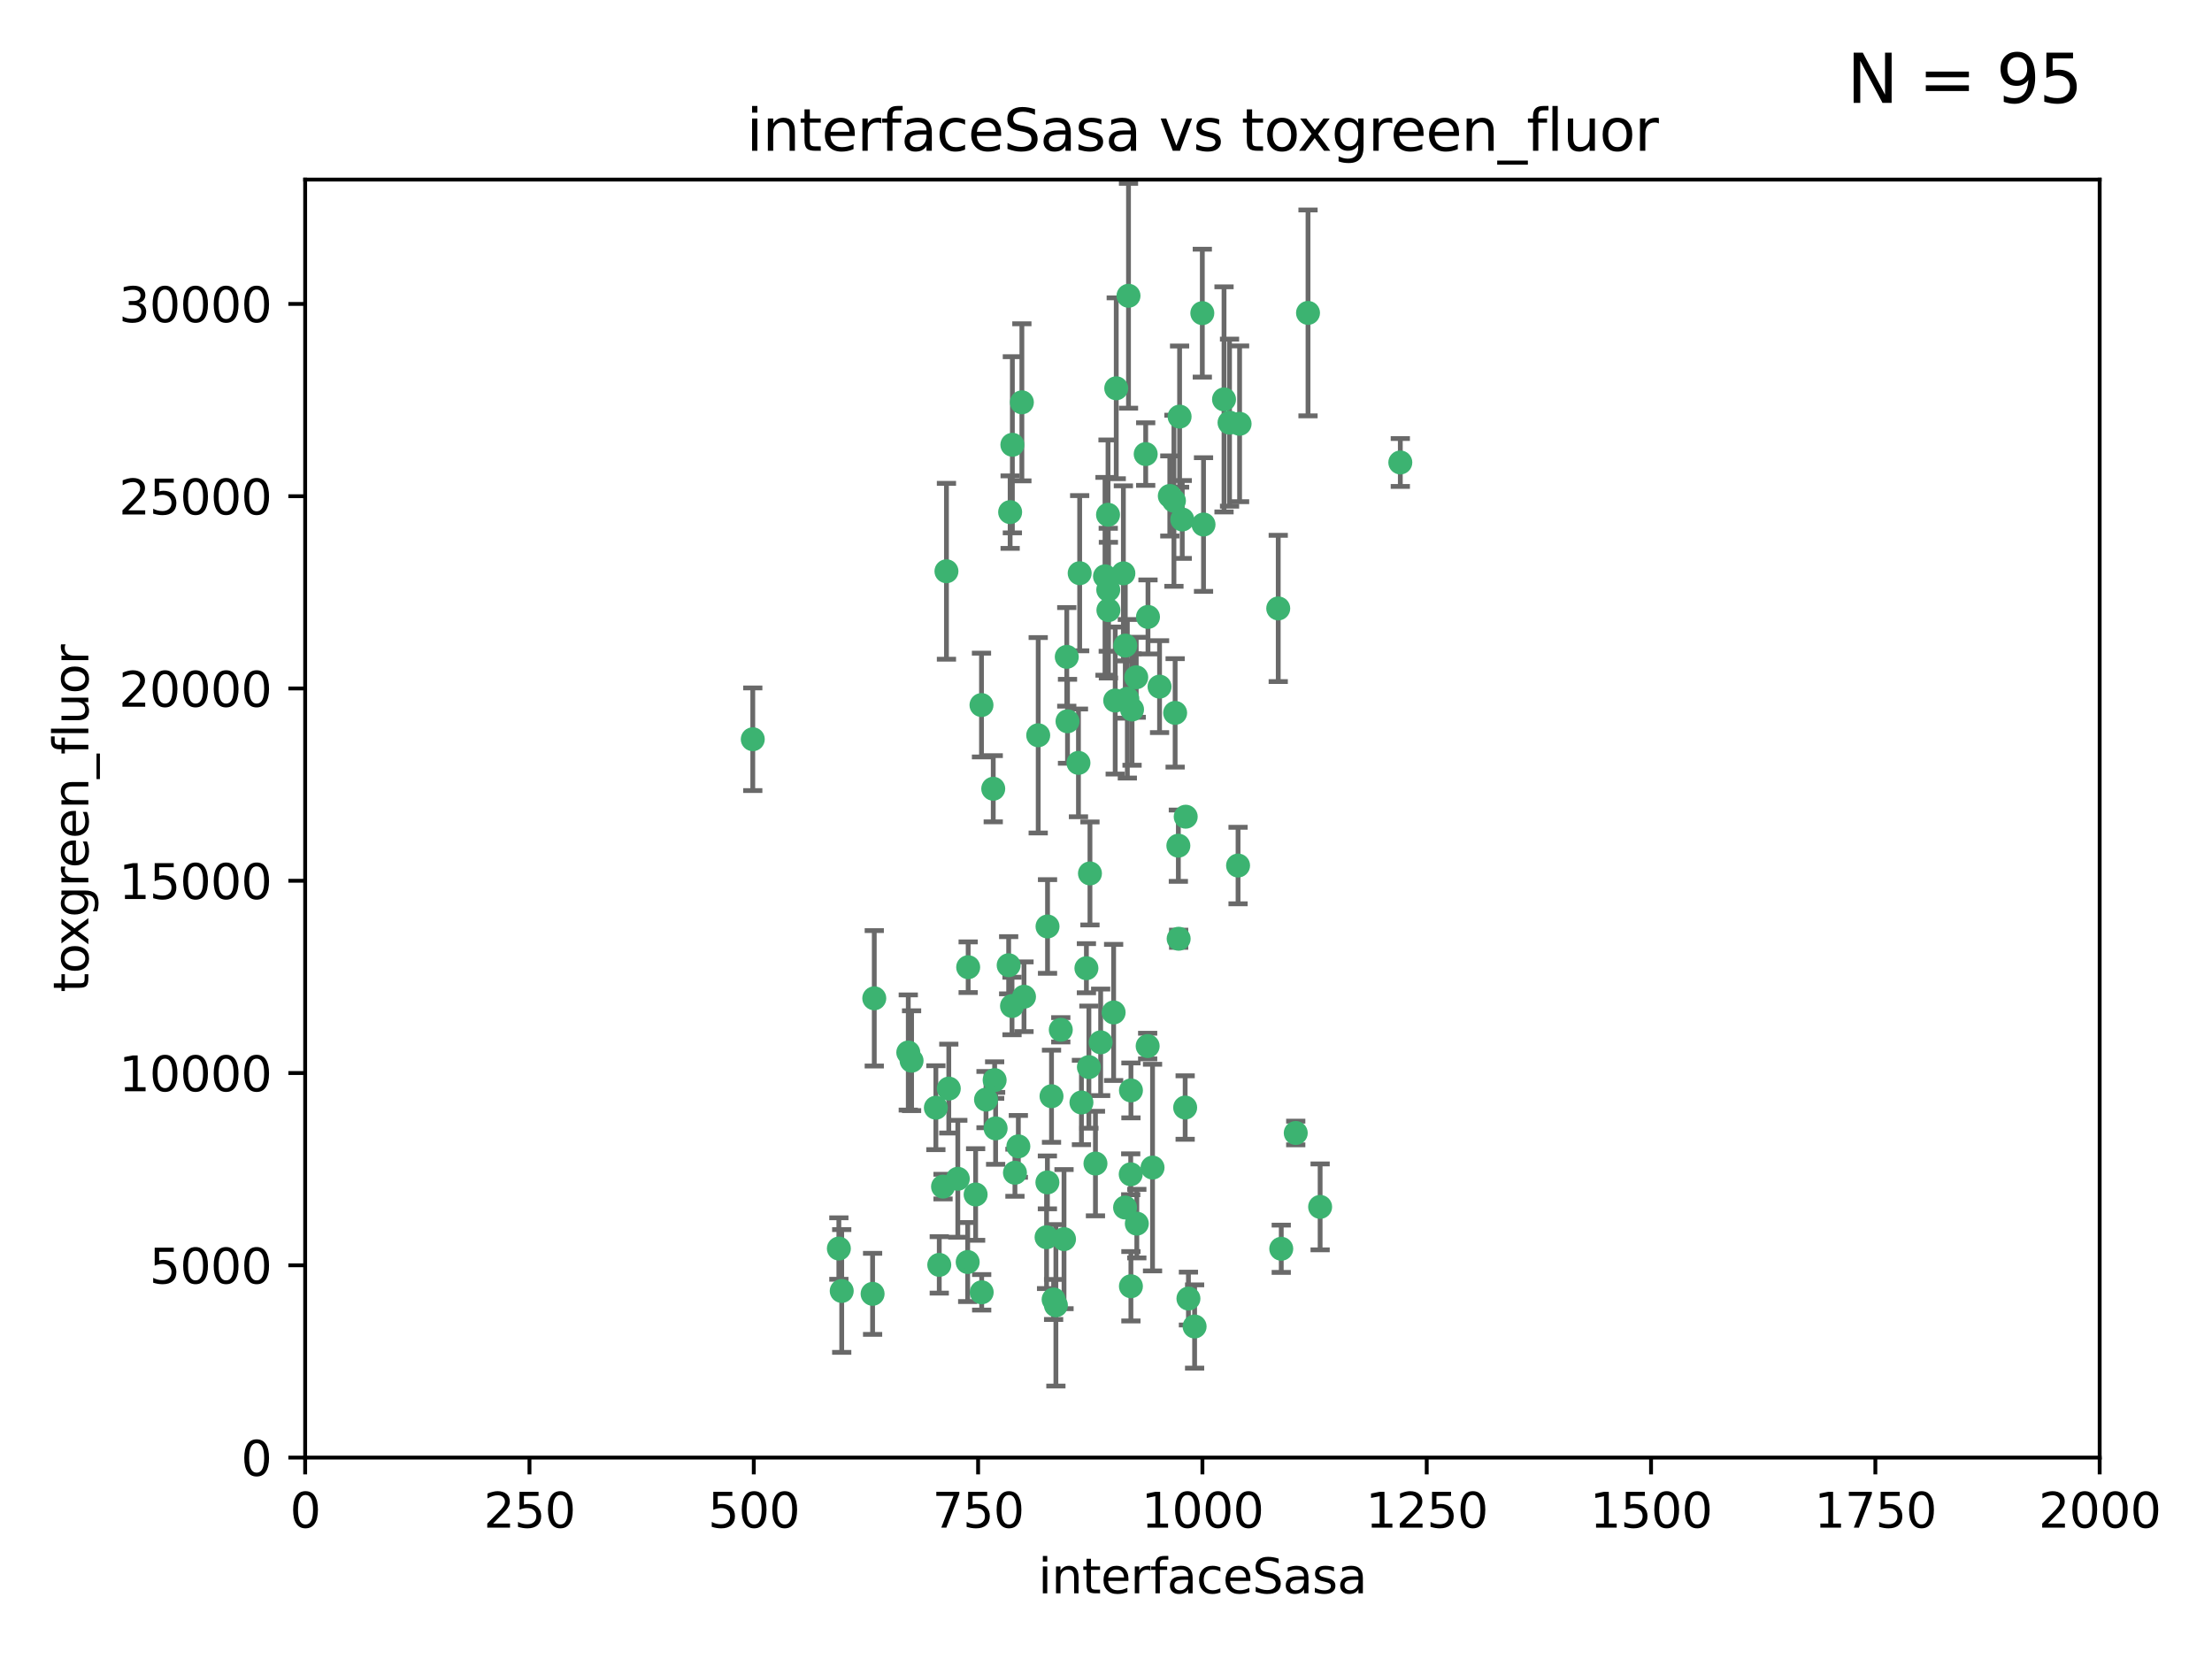 <?xml version="1.0" encoding="utf-8" standalone="no"?>
<!DOCTYPE svg PUBLIC "-//W3C//DTD SVG 1.1//EN"
  "http://www.w3.org/Graphics/SVG/1.1/DTD/svg11.dtd">
<svg xmlns:xlink="http://www.w3.org/1999/xlink" width="460.8pt" height="345.6pt" viewBox="0 0 460.8 345.6" xmlns="http://www.w3.org/2000/svg" version="1.1">
 <defs>
  <style type="text/css">*{stroke-linejoin: round; stroke-linecap: butt}</style>
 </defs>
 <g id="figure_1">
  <g id="patch_1">
   <path d="M 0 345.6 
L 460.8 345.6 
L 460.8 0 
L 0 0 
z
" style="fill: #ffffff"/>
  </g>
  <g id="axes_1">
   <g id="patch_2">
    <path d="M 63.571 303.64 
L 437.4 303.64 
L 437.4 37.411 
L 63.571 37.411 
z
" style="fill: #ffffff"/>
   </g>
   <g id="PathCollection_1">
    <defs>
     <path id="m7ab3805543" d="M 0 1.118 
C 0.297 1.118 0.581 1 0.791 0.791 
C 1 0.581 1.118 0.297 1.118 0 
C 1.118 -0.297 1 -0.581 0.791 -0.791 
C 0.581 -1 0.297 -1.118 0 -1.118 
C -0.297 -1.118 -0.581 -1 -0.791 -0.791 
C -1 -0.581 -1.118 -0.297 -1.118 0 
C -1.118 0.297 -1 0.581 -0.791 0.791 
C -0.581 1 -0.297 1.118 0 1.118 
z
" style="stroke: #3cb371"/>
    </defs>
    <g clip-path="url(#p5d2c297b79)">
     <use xlink:href="#m7ab3805543" x="243.693" y="103.319" style="fill: #3cb371; stroke: #3cb371"/>
     <use xlink:href="#m7ab3805543" x="272.484" y="65.184" style="fill: #3cb371; stroke: #3cb371"/>
     <use xlink:href="#m7ab3805543" x="234.418" y="134.491" style="fill: #3cb371; stroke: #3cb371"/>
     <use xlink:href="#m7ab3805543" x="266.28" y="126.749" style="fill: #3cb371; stroke: #3cb371"/>
     <use xlink:href="#m7ab3805543" x="250.716" y="109.268" style="fill: #3cb371; stroke: #3cb371"/>
     <use xlink:href="#m7ab3805543" x="254.987" y="83.201" style="fill: #3cb371; stroke: #3cb371"/>
     <use xlink:href="#m7ab3805543" x="174.75" y="260.094" style="fill: #3cb371; stroke: #3cb371"/>
     <use xlink:href="#m7ab3805543" x="212.875" y="83.811" style="fill: #3cb371; stroke: #3cb371"/>
     <use xlink:href="#m7ab3805543" x="258.229" y="88.286" style="fill: #3cb371; stroke: #3cb371"/>
     <use xlink:href="#m7ab3805543" x="241.557" y="143.039" style="fill: #3cb371; stroke: #3cb371"/>
     <use xlink:href="#m7ab3805543" x="230.869" y="122.859" style="fill: #3cb371; stroke: #3cb371"/>
     <use xlink:href="#m7ab3805543" x="230.194" y="120.054" style="fill: #3cb371; stroke: #3cb371"/>
     <use xlink:href="#m7ab3805543" x="246.284" y="108.214" style="fill: #3cb371; stroke: #3cb371"/>
     <use xlink:href="#m7ab3805543" x="244.553" y="104.315" style="fill: #3cb371; stroke: #3cb371"/>
     <use xlink:href="#m7ab3805543" x="229.286" y="217.134" style="fill: #3cb371; stroke: #3cb371"/>
     <use xlink:href="#m7ab3805543" x="235.088" y="61.614" style="fill: #3cb371; stroke: #3cb371"/>
     <use xlink:href="#m7ab3805543" x="232.318" y="145.935" style="fill: #3cb371; stroke: #3cb371"/>
     <use xlink:href="#m7ab3805543" x="256.134" y="88.045" style="fill: #3cb371; stroke: #3cb371"/>
     <use xlink:href="#m7ab3805543" x="232.534" y="80.887" style="fill: #3cb371; stroke: #3cb371"/>
     <use xlink:href="#m7ab3805543" x="234.02" y="119.44" style="fill: #3cb371; stroke: #3cb371"/>
     <use xlink:href="#m7ab3805543" x="238.669" y="94.593" style="fill: #3cb371; stroke: #3cb371"/>
     <use xlink:href="#m7ab3805543" x="210.43" y="106.684" style="fill: #3cb371; stroke: #3cb371"/>
     <use xlink:href="#m7ab3805543" x="226.319" y="201.695" style="fill: #3cb371; stroke: #3cb371"/>
     <use xlink:href="#m7ab3805543" x="245.731" y="86.787" style="fill: #3cb371; stroke: #3cb371"/>
     <use xlink:href="#m7ab3805543" x="227.058" y="181.953" style="fill: #3cb371; stroke: #3cb371"/>
     <use xlink:href="#m7ab3805543" x="266.908" y="260.14" style="fill: #3cb371; stroke: #3cb371"/>
     <use xlink:href="#m7ab3805543" x="222.381" y="150.259" style="fill: #3cb371; stroke: #3cb371"/>
     <use xlink:href="#m7ab3805543" x="269.927" y="236.024" style="fill: #3cb371; stroke: #3cb371"/>
     <use xlink:href="#m7ab3805543" x="240.095" y="243.228" style="fill: #3cb371; stroke: #3cb371"/>
     <use xlink:href="#m7ab3805543" x="291.711" y="96.341" style="fill: #3cb371; stroke: #3cb371"/>
     <use xlink:href="#m7ab3805543" x="224.916" y="119.409" style="fill: #3cb371; stroke: #3cb371"/>
     <use xlink:href="#m7ab3805543" x="250.465" y="65.233" style="fill: #3cb371; stroke: #3cb371"/>
     <use xlink:href="#m7ab3805543" x="204.462" y="146.874" style="fill: #3cb371; stroke: #3cb371"/>
     <use xlink:href="#m7ab3805543" x="201.688" y="201.487" style="fill: #3cb371; stroke: #3cb371"/>
     <use xlink:href="#m7ab3805543" x="228.204" y="242.388" style="fill: #3cb371; stroke: #3cb371"/>
     <use xlink:href="#m7ab3805543" x="210.123" y="201.077" style="fill: #3cb371; stroke: #3cb371"/>
     <use xlink:href="#m7ab3805543" x="226.837" y="222.299" style="fill: #3cb371; stroke: #3cb371"/>
     <use xlink:href="#m7ab3805543" x="236.82" y="254.906" style="fill: #3cb371; stroke: #3cb371"/>
     <use xlink:href="#m7ab3805543" x="222.228" y="136.835" style="fill: #3cb371; stroke: #3cb371"/>
     <use xlink:href="#m7ab3805543" x="230.822" y="107.234" style="fill: #3cb371; stroke: #3cb371"/>
     <use xlink:href="#m7ab3805543" x="224.662" y="158.921" style="fill: #3cb371; stroke: #3cb371"/>
     <use xlink:href="#m7ab3805543" x="204.503" y="269.209" style="fill: #3cb371; stroke: #3cb371"/>
     <use xlink:href="#m7ab3805543" x="275.007" y="251.417" style="fill: #3cb371; stroke: #3cb371"/>
     <use xlink:href="#m7ab3805543" x="236.699" y="141.091" style="fill: #3cb371; stroke: #3cb371"/>
     <use xlink:href="#m7ab3805543" x="230.901" y="127.107" style="fill: #3cb371; stroke: #3cb371"/>
     <use xlink:href="#m7ab3805543" x="234.375" y="251.547" style="fill: #3cb371; stroke: #3cb371"/>
     <use xlink:href="#m7ab3805543" x="221.654" y="258.133" style="fill: #3cb371; stroke: #3cb371"/>
     <use xlink:href="#m7ab3805543" x="212.14" y="238.808" style="fill: #3cb371; stroke: #3cb371"/>
     <use xlink:href="#m7ab3805543" x="195.666" y="263.497" style="fill: #3cb371; stroke: #3cb371"/>
     <use xlink:href="#m7ab3805543" x="245.473" y="176.169" style="fill: #3cb371; stroke: #3cb371"/>
     <use xlink:href="#m7ab3805543" x="206.91" y="164.309" style="fill: #3cb371; stroke: #3cb371"/>
     <use xlink:href="#m7ab3805543" x="235.596" y="227.152" style="fill: #3cb371; stroke: #3cb371"/>
     <use xlink:href="#m7ab3805543" x="218.219" y="193.002" style="fill: #3cb371; stroke: #3cb371"/>
     <use xlink:href="#m7ab3805543" x="247.573" y="270.514" style="fill: #3cb371; stroke: #3cb371"/>
     <use xlink:href="#m7ab3805543" x="235.59" y="267.951" style="fill: #3cb371; stroke: #3cb371"/>
     <use xlink:href="#m7ab3805543" x="201.587" y="262.903" style="fill: #3cb371; stroke: #3cb371"/>
     <use xlink:href="#m7ab3805543" x="239.146" y="128.518" style="fill: #3cb371; stroke: #3cb371"/>
     <use xlink:href="#m7ab3805543" x="219.488" y="270.703" style="fill: #3cb371; stroke: #3cb371"/>
     <use xlink:href="#m7ab3805543" x="189.211" y="219.251" style="fill: #3cb371; stroke: #3cb371"/>
     <use xlink:href="#m7ab3805543" x="244.803" y="148.507" style="fill: #3cb371; stroke: #3cb371"/>
     <use xlink:href="#m7ab3805543" x="203.241" y="248.836" style="fill: #3cb371; stroke: #3cb371"/>
     <use xlink:href="#m7ab3805543" x="216.278" y="153.171" style="fill: #3cb371; stroke: #3cb371"/>
     <use xlink:href="#m7ab3805543" x="219.05" y="228.365" style="fill: #3cb371; stroke: #3cb371"/>
     <use xlink:href="#m7ab3805543" x="245.536" y="195.558" style="fill: #3cb371; stroke: #3cb371"/>
     <use xlink:href="#m7ab3805543" x="239.078" y="217.914" style="fill: #3cb371; stroke: #3cb371"/>
     <use xlink:href="#m7ab3805543" x="248.859" y="276.333" style="fill: #3cb371; stroke: #3cb371"/>
     <use xlink:href="#m7ab3805543" x="231.989" y="210.91" style="fill: #3cb371; stroke: #3cb371"/>
     <use xlink:href="#m7ab3805543" x="220.981" y="214.524" style="fill: #3cb371; stroke: #3cb371"/>
     <use xlink:href="#m7ab3805543" x="213.318" y="207.64" style="fill: #3cb371; stroke: #3cb371"/>
     <use xlink:href="#m7ab3805543" x="235.826" y="147.801" style="fill: #3cb371; stroke: #3cb371"/>
     <use xlink:href="#m7ab3805543" x="246.891" y="230.72" style="fill: #3cb371; stroke: #3cb371"/>
     <use xlink:href="#m7ab3805543" x="196.452" y="247.192" style="fill: #3cb371; stroke: #3cb371"/>
     <use xlink:href="#m7ab3805543" x="257.91" y="180.307" style="fill: #3cb371; stroke: #3cb371"/>
     <use xlink:href="#m7ab3805543" x="194.959" y="230.755" style="fill: #3cb371; stroke: #3cb371"/>
     <use xlink:href="#m7ab3805543" x="218.192" y="246.317" style="fill: #3cb371; stroke: #3cb371"/>
     <use xlink:href="#m7ab3805543" x="247.005" y="170.133" style="fill: #3cb371; stroke: #3cb371"/>
     <use xlink:href="#m7ab3805543" x="219.963" y="271.92" style="fill: #3cb371; stroke: #3cb371"/>
     <use xlink:href="#m7ab3805543" x="189.899" y="220.964" style="fill: #3cb371; stroke: #3cb371"/>
     <use xlink:href="#m7ab3805543" x="175.346" y="268.93" style="fill: #3cb371; stroke: #3cb371"/>
     <use xlink:href="#m7ab3805543" x="210.824" y="209.566" style="fill: #3cb371; stroke: #3cb371"/>
     <use xlink:href="#m7ab3805543" x="205.407" y="229.064" style="fill: #3cb371; stroke: #3cb371"/>
     <use xlink:href="#m7ab3805543" x="234.846" y="145.567" style="fill: #3cb371; stroke: #3cb371"/>
     <use xlink:href="#m7ab3805543" x="210.895" y="92.655" style="fill: #3cb371; stroke: #3cb371"/>
     <use xlink:href="#m7ab3805543" x="197.163" y="119.004" style="fill: #3cb371; stroke: #3cb371"/>
     <use xlink:href="#m7ab3805543" x="225.284" y="229.667" style="fill: #3cb371; stroke: #3cb371"/>
     <use xlink:href="#m7ab3805543" x="218.019" y="257.738" style="fill: #3cb371; stroke: #3cb371"/>
     <use xlink:href="#m7ab3805543" x="211.432" y="244.305" style="fill: #3cb371; stroke: #3cb371"/>
     <use xlink:href="#m7ab3805543" x="199.529" y="245.561" style="fill: #3cb371; stroke: #3cb371"/>
     <use xlink:href="#m7ab3805543" x="235.549" y="244.625" style="fill: #3cb371; stroke: #3cb371"/>
     <use xlink:href="#m7ab3805543" x="197.651" y="226.772" style="fill: #3cb371; stroke: #3cb371"/>
     <use xlink:href="#m7ab3805543" x="207.406" y="235.058" style="fill: #3cb371; stroke: #3cb371"/>
     <use xlink:href="#m7ab3805543" x="181.778" y="269.529" style="fill: #3cb371; stroke: #3cb371"/>
     <use xlink:href="#m7ab3805543" x="207.202" y="225.004" style="fill: #3cb371; stroke: #3cb371"/>
     <use xlink:href="#m7ab3805543" x="156.817" y="153.996" style="fill: #3cb371; stroke: #3cb371"/>
     <use xlink:href="#m7ab3805543" x="182.127" y="207.963" style="fill: #3cb371; stroke: #3cb371"/>
    </g>
   </g>
   <g id="matplotlib.axis_1">
    <g id="xtick_1">
     <g id="line2d_1">
      <defs>
       <path id="ma1de69be8c" d="M 0 0 
L 0 3.5 
" style="stroke: #000000; stroke-width: 0.8"/>
      </defs>
      <g>
       <use xlink:href="#ma1de69be8c" x="63.571" y="303.64" style="stroke: #000000; stroke-width: 0.8"/>
      </g>
     </g>
     <g id="text_1">
      <!-- 0 -->
      <g transform="translate(60.39 318.238)scale(0.1 -0.1)">
       <defs>
        <path id="DejaVuSans-30" d="M 2034 4250 
Q 1547 4250 1301 3770 
Q 1056 3291 1056 2328 
Q 1056 1369 1301 889 
Q 1547 409 2034 409 
Q 2525 409 2770 889 
Q 3016 1369 3016 2328 
Q 3016 3291 2770 3770 
Q 2525 4250 2034 4250 
z
M 2034 4750 
Q 2819 4750 3233 4129 
Q 3647 3509 3647 2328 
Q 3647 1150 3233 529 
Q 2819 -91 2034 -91 
Q 1250 -91 836 529 
Q 422 1150 422 2328 
Q 422 3509 836 4129 
Q 1250 4750 2034 4750 
z
" transform="scale(0.016)"/>
       </defs>
       <use xlink:href="#DejaVuSans-30"/>
      </g>
     </g>
    </g>
    <g id="xtick_2">
     <g id="line2d_2">
      <g>
       <use xlink:href="#ma1de69be8c" x="110.3" y="303.64" style="stroke: #000000; stroke-width: 0.8"/>
      </g>
     </g>
     <g id="text_2">
      <!-- 250 -->
      <g transform="translate(100.756 318.238)scale(0.1 -0.1)">
       <defs>
        <path id="DejaVuSans-32" d="M 1228 531 
L 3431 531 
L 3431 0 
L 469 0 
L 469 531 
Q 828 903 1448 1529 
Q 2069 2156 2228 2338 
Q 2531 2678 2651 2914 
Q 2772 3150 2772 3378 
Q 2772 3750 2511 3984 
Q 2250 4219 1831 4219 
Q 1534 4219 1204 4116 
Q 875 4013 500 3803 
L 500 4441 
Q 881 4594 1212 4672 
Q 1544 4750 1819 4750 
Q 2544 4750 2975 4387 
Q 3406 4025 3406 3419 
Q 3406 3131 3298 2873 
Q 3191 2616 2906 2266 
Q 2828 2175 2409 1742 
Q 1991 1309 1228 531 
z
" transform="scale(0.016)"/>
        <path id="DejaVuSans-35" d="M 691 4666 
L 3169 4666 
L 3169 4134 
L 1269 4134 
L 1269 2991 
Q 1406 3038 1543 3061 
Q 1681 3084 1819 3084 
Q 2600 3084 3056 2656 
Q 3513 2228 3513 1497 
Q 3513 744 3044 326 
Q 2575 -91 1722 -91 
Q 1428 -91 1123 -41 
Q 819 9 494 109 
L 494 744 
Q 775 591 1075 516 
Q 1375 441 1709 441 
Q 2250 441 2565 725 
Q 2881 1009 2881 1497 
Q 2881 1984 2565 2268 
Q 2250 2553 1709 2553 
Q 1456 2553 1204 2497 
Q 953 2441 691 2322 
L 691 4666 
z
" transform="scale(0.016)"/>
       </defs>
       <use xlink:href="#DejaVuSans-32"/>
       <use xlink:href="#DejaVuSans-35" x="63.623"/>
       <use xlink:href="#DejaVuSans-30" x="127.246"/>
      </g>
     </g>
    </g>
    <g id="xtick_3">
     <g id="line2d_3">
      <g>
       <use xlink:href="#ma1de69be8c" x="157.028" y="303.64" style="stroke: #000000; stroke-width: 0.8"/>
      </g>
     </g>
     <g id="text_3">
      <!-- 500 -->
      <g transform="translate(147.485 318.238)scale(0.1 -0.1)">
       <use xlink:href="#DejaVuSans-35"/>
       <use xlink:href="#DejaVuSans-30" x="63.623"/>
       <use xlink:href="#DejaVuSans-30" x="127.246"/>
      </g>
     </g>
    </g>
    <g id="xtick_4">
     <g id="line2d_4">
      <g>
       <use xlink:href="#ma1de69be8c" x="203.757" y="303.64" style="stroke: #000000; stroke-width: 0.8"/>
      </g>
     </g>
     <g id="text_4">
      <!-- 750 -->
      <g transform="translate(194.213 318.238)scale(0.1 -0.1)">
       <defs>
        <path id="DejaVuSans-37" d="M 525 4666 
L 3525 4666 
L 3525 4397 
L 1831 0 
L 1172 0 
L 2766 4134 
L 525 4134 
L 525 4666 
z
" transform="scale(0.016)"/>
       </defs>
       <use xlink:href="#DejaVuSans-37"/>
       <use xlink:href="#DejaVuSans-35" x="63.623"/>
       <use xlink:href="#DejaVuSans-30" x="127.246"/>
      </g>
     </g>
    </g>
    <g id="xtick_5">
     <g id="line2d_5">
      <g>
       <use xlink:href="#ma1de69be8c" x="250.486" y="303.64" style="stroke: #000000; stroke-width: 0.8"/>
      </g>
     </g>
     <g id="text_5">
      <!-- 1000 -->
      <g transform="translate(237.761 318.238)scale(0.1 -0.1)">
       <defs>
        <path id="DejaVuSans-31" d="M 794 531 
L 1825 531 
L 1825 4091 
L 703 3866 
L 703 4441 
L 1819 4666 
L 2450 4666 
L 2450 531 
L 3481 531 
L 3481 0 
L 794 0 
L 794 531 
z
" transform="scale(0.016)"/>
       </defs>
       <use xlink:href="#DejaVuSans-31"/>
       <use xlink:href="#DejaVuSans-30" x="63.623"/>
       <use xlink:href="#DejaVuSans-30" x="127.246"/>
       <use xlink:href="#DejaVuSans-30" x="190.869"/>
      </g>
     </g>
    </g>
    <g id="xtick_6">
     <g id="line2d_6">
      <g>
       <use xlink:href="#ma1de69be8c" x="297.214" y="303.64" style="stroke: #000000; stroke-width: 0.8"/>
      </g>
     </g>
     <g id="text_6">
      <!-- 1250 -->
      <g transform="translate(284.489 318.238)scale(0.1 -0.1)">
       <use xlink:href="#DejaVuSans-31"/>
       <use xlink:href="#DejaVuSans-32" x="63.623"/>
       <use xlink:href="#DejaVuSans-35" x="127.246"/>
       <use xlink:href="#DejaVuSans-30" x="190.869"/>
      </g>
     </g>
    </g>
    <g id="xtick_7">
     <g id="line2d_7">
      <g>
       <use xlink:href="#ma1de69be8c" x="343.943" y="303.64" style="stroke: #000000; stroke-width: 0.8"/>
      </g>
     </g>
     <g id="text_7">
      <!-- 1500 -->
      <g transform="translate(331.218 318.238)scale(0.1 -0.1)">
       <use xlink:href="#DejaVuSans-31"/>
       <use xlink:href="#DejaVuSans-35" x="63.623"/>
       <use xlink:href="#DejaVuSans-30" x="127.246"/>
       <use xlink:href="#DejaVuSans-30" x="190.869"/>
      </g>
     </g>
    </g>
    <g id="xtick_8">
     <g id="line2d_8">
      <g>
       <use xlink:href="#ma1de69be8c" x="390.671" y="303.64" style="stroke: #000000; stroke-width: 0.8"/>
      </g>
     </g>
     <g id="text_8">
      <!-- 1750 -->
      <g transform="translate(377.946 318.238)scale(0.1 -0.1)">
       <use xlink:href="#DejaVuSans-31"/>
       <use xlink:href="#DejaVuSans-37" x="63.623"/>
       <use xlink:href="#DejaVuSans-35" x="127.246"/>
       <use xlink:href="#DejaVuSans-30" x="190.869"/>
      </g>
     </g>
    </g>
    <g id="xtick_9">
     <g id="line2d_9">
      <g>
       <use xlink:href="#ma1de69be8c" x="437.4" y="303.64" style="stroke: #000000; stroke-width: 0.8"/>
      </g>
     </g>
     <g id="text_9">
      <!-- 2000 -->
      <g transform="translate(424.675 318.238)scale(0.1 -0.1)">
       <use xlink:href="#DejaVuSans-32"/>
       <use xlink:href="#DejaVuSans-30" x="63.623"/>
       <use xlink:href="#DejaVuSans-30" x="127.246"/>
       <use xlink:href="#DejaVuSans-30" x="190.869"/>
      </g>
     </g>
    </g>
    <g id="text_10">
     <!-- interfaceSasa -->
     <g transform="translate(216.279 331.917)scale(0.1 -0.1)">
      <defs>
       <path id="DejaVuSans-69" d="M 603 3500 
L 1178 3500 
L 1178 0 
L 603 0 
L 603 3500 
z
M 603 4863 
L 1178 4863 
L 1178 4134 
L 603 4134 
L 603 4863 
z
" transform="scale(0.016)"/>
       <path id="DejaVuSans-6e" d="M 3513 2113 
L 3513 0 
L 2938 0 
L 2938 2094 
Q 2938 2591 2744 2837 
Q 2550 3084 2163 3084 
Q 1697 3084 1428 2787 
Q 1159 2491 1159 1978 
L 1159 0 
L 581 0 
L 581 3500 
L 1159 3500 
L 1159 2956 
Q 1366 3272 1645 3428 
Q 1925 3584 2291 3584 
Q 2894 3584 3203 3211 
Q 3513 2838 3513 2113 
z
" transform="scale(0.016)"/>
       <path id="DejaVuSans-74" d="M 1172 4494 
L 1172 3500 
L 2356 3500 
L 2356 3053 
L 1172 3053 
L 1172 1153 
Q 1172 725 1289 603 
Q 1406 481 1766 481 
L 2356 481 
L 2356 0 
L 1766 0 
Q 1100 0 847 248 
Q 594 497 594 1153 
L 594 3053 
L 172 3053 
L 172 3500 
L 594 3500 
L 594 4494 
L 1172 4494 
z
" transform="scale(0.016)"/>
       <path id="DejaVuSans-65" d="M 3597 1894 
L 3597 1613 
L 953 1613 
Q 991 1019 1311 708 
Q 1631 397 2203 397 
Q 2534 397 2845 478 
Q 3156 559 3463 722 
L 3463 178 
Q 3153 47 2828 -22 
Q 2503 -91 2169 -91 
Q 1331 -91 842 396 
Q 353 884 353 1716 
Q 353 2575 817 3079 
Q 1281 3584 2069 3584 
Q 2775 3584 3186 3129 
Q 3597 2675 3597 1894 
z
M 3022 2063 
Q 3016 2534 2758 2815 
Q 2500 3097 2075 3097 
Q 1594 3097 1305 2825 
Q 1016 2553 972 2059 
L 3022 2063 
z
" transform="scale(0.016)"/>
       <path id="DejaVuSans-72" d="M 2631 2963 
Q 2534 3019 2420 3045 
Q 2306 3072 2169 3072 
Q 1681 3072 1420 2755 
Q 1159 2438 1159 1844 
L 1159 0 
L 581 0 
L 581 3500 
L 1159 3500 
L 1159 2956 
Q 1341 3275 1631 3429 
Q 1922 3584 2338 3584 
Q 2397 3584 2469 3576 
Q 2541 3569 2628 3553 
L 2631 2963 
z
" transform="scale(0.016)"/>
       <path id="DejaVuSans-66" d="M 2375 4863 
L 2375 4384 
L 1825 4384 
Q 1516 4384 1395 4259 
Q 1275 4134 1275 3809 
L 1275 3500 
L 2222 3500 
L 2222 3053 
L 1275 3053 
L 1275 0 
L 697 0 
L 697 3053 
L 147 3053 
L 147 3500 
L 697 3500 
L 697 3744 
Q 697 4328 969 4595 
Q 1241 4863 1831 4863 
L 2375 4863 
z
" transform="scale(0.016)"/>
       <path id="DejaVuSans-61" d="M 2194 1759 
Q 1497 1759 1228 1600 
Q 959 1441 959 1056 
Q 959 750 1161 570 
Q 1363 391 1709 391 
Q 2188 391 2477 730 
Q 2766 1069 2766 1631 
L 2766 1759 
L 2194 1759 
z
M 3341 1997 
L 3341 0 
L 2766 0 
L 2766 531 
Q 2569 213 2275 61 
Q 1981 -91 1556 -91 
Q 1019 -91 701 211 
Q 384 513 384 1019 
Q 384 1609 779 1909 
Q 1175 2209 1959 2209 
L 2766 2209 
L 2766 2266 
Q 2766 2663 2505 2880 
Q 2244 3097 1772 3097 
Q 1472 3097 1187 3025 
Q 903 2953 641 2809 
L 641 3341 
Q 956 3463 1253 3523 
Q 1550 3584 1831 3584 
Q 2591 3584 2966 3190 
Q 3341 2797 3341 1997 
z
" transform="scale(0.016)"/>
       <path id="DejaVuSans-63" d="M 3122 3366 
L 3122 2828 
Q 2878 2963 2633 3030 
Q 2388 3097 2138 3097 
Q 1578 3097 1268 2742 
Q 959 2388 959 1747 
Q 959 1106 1268 751 
Q 1578 397 2138 397 
Q 2388 397 2633 464 
Q 2878 531 3122 666 
L 3122 134 
Q 2881 22 2623 -34 
Q 2366 -91 2075 -91 
Q 1284 -91 818 406 
Q 353 903 353 1747 
Q 353 2603 823 3093 
Q 1294 3584 2113 3584 
Q 2378 3584 2631 3529 
Q 2884 3475 3122 3366 
z
" transform="scale(0.016)"/>
       <path id="DejaVuSans-53" d="M 3425 4513 
L 3425 3897 
Q 3066 4069 2747 4153 
Q 2428 4238 2131 4238 
Q 1616 4238 1336 4038 
Q 1056 3838 1056 3469 
Q 1056 3159 1242 3001 
Q 1428 2844 1947 2747 
L 2328 2669 
Q 3034 2534 3370 2195 
Q 3706 1856 3706 1288 
Q 3706 609 3251 259 
Q 2797 -91 1919 -91 
Q 1588 -91 1214 -16 
Q 841 59 441 206 
L 441 856 
Q 825 641 1194 531 
Q 1563 422 1919 422 
Q 2459 422 2753 634 
Q 3047 847 3047 1241 
Q 3047 1584 2836 1778 
Q 2625 1972 2144 2069 
L 1759 2144 
Q 1053 2284 737 2584 
Q 422 2884 422 3419 
Q 422 4038 858 4394 
Q 1294 4750 2059 4750 
Q 2388 4750 2728 4690 
Q 3069 4631 3425 4513 
z
" transform="scale(0.016)"/>
       <path id="DejaVuSans-73" d="M 2834 3397 
L 2834 2853 
Q 2591 2978 2328 3040 
Q 2066 3103 1784 3103 
Q 1356 3103 1142 2972 
Q 928 2841 928 2578 
Q 928 2378 1081 2264 
Q 1234 2150 1697 2047 
L 1894 2003 
Q 2506 1872 2764 1633 
Q 3022 1394 3022 966 
Q 3022 478 2636 193 
Q 2250 -91 1575 -91 
Q 1294 -91 989 -36 
Q 684 19 347 128 
L 347 722 
Q 666 556 975 473 
Q 1284 391 1588 391 
Q 1994 391 2212 530 
Q 2431 669 2431 922 
Q 2431 1156 2273 1281 
Q 2116 1406 1581 1522 
L 1381 1569 
Q 847 1681 609 1914 
Q 372 2147 372 2553 
Q 372 3047 722 3315 
Q 1072 3584 1716 3584 
Q 2034 3584 2315 3537 
Q 2597 3491 2834 3397 
z
" transform="scale(0.016)"/>
      </defs>
      <use xlink:href="#DejaVuSans-69"/>
      <use xlink:href="#DejaVuSans-6e" x="27.783"/>
      <use xlink:href="#DejaVuSans-74" x="91.162"/>
      <use xlink:href="#DejaVuSans-65" x="130.371"/>
      <use xlink:href="#DejaVuSans-72" x="191.895"/>
      <use xlink:href="#DejaVuSans-66" x="233.008"/>
      <use xlink:href="#DejaVuSans-61" x="268.213"/>
      <use xlink:href="#DejaVuSans-63" x="329.492"/>
      <use xlink:href="#DejaVuSans-65" x="384.473"/>
      <use xlink:href="#DejaVuSans-53" x="445.996"/>
      <use xlink:href="#DejaVuSans-61" x="509.473"/>
      <use xlink:href="#DejaVuSans-73" x="570.752"/>
      <use xlink:href="#DejaVuSans-61" x="622.852"/>
     </g>
    </g>
   </g>
   <g id="matplotlib.axis_2">
    <g id="ytick_1">
     <g id="line2d_10">
      <defs>
       <path id="m743c04a9f2" d="M 0 0 
L -3.5 0 
" style="stroke: #000000; stroke-width: 0.8"/>
      </defs>
      <g>
       <use xlink:href="#m743c04a9f2" x="63.571" y="303.64" style="stroke: #000000; stroke-width: 0.8"/>
      </g>
     </g>
     <g id="text_11">
      <!-- 0 -->
      <g transform="translate(50.209 307.439)scale(0.1 -0.1)">
       <use xlink:href="#DejaVuSans-30"/>
      </g>
     </g>
    </g>
    <g id="ytick_2">
     <g id="line2d_11">
      <g>
       <use xlink:href="#m743c04a9f2" x="63.571" y="263.586" style="stroke: #000000; stroke-width: 0.8"/>
      </g>
     </g>
     <g id="text_12">
      <!-- 5000 -->
      <g transform="translate(31.121 267.385)scale(0.1 -0.1)">
       <use xlink:href="#DejaVuSans-35"/>
       <use xlink:href="#DejaVuSans-30" x="63.623"/>
       <use xlink:href="#DejaVuSans-30" x="127.246"/>
       <use xlink:href="#DejaVuSans-30" x="190.869"/>
      </g>
     </g>
    </g>
    <g id="ytick_3">
     <g id="line2d_12">
      <g>
       <use xlink:href="#m743c04a9f2" x="63.571" y="223.532" style="stroke: #000000; stroke-width: 0.8"/>
      </g>
     </g>
     <g id="text_13">
      <!-- 10000 -->
      <g transform="translate(24.759 227.331)scale(0.1 -0.1)">
       <use xlink:href="#DejaVuSans-31"/>
       <use xlink:href="#DejaVuSans-30" x="63.623"/>
       <use xlink:href="#DejaVuSans-30" x="127.246"/>
       <use xlink:href="#DejaVuSans-30" x="190.869"/>
       <use xlink:href="#DejaVuSans-30" x="254.492"/>
      </g>
     </g>
    </g>
    <g id="ytick_4">
     <g id="line2d_13">
      <g>
       <use xlink:href="#m743c04a9f2" x="63.571" y="183.478" style="stroke: #000000; stroke-width: 0.8"/>
      </g>
     </g>
     <g id="text_14">
      <!-- 15000 -->
      <g transform="translate(24.759 187.278)scale(0.1 -0.1)">
       <use xlink:href="#DejaVuSans-31"/>
       <use xlink:href="#DejaVuSans-35" x="63.623"/>
       <use xlink:href="#DejaVuSans-30" x="127.246"/>
       <use xlink:href="#DejaVuSans-30" x="190.869"/>
       <use xlink:href="#DejaVuSans-30" x="254.492"/>
      </g>
     </g>
    </g>
    <g id="ytick_5">
     <g id="line2d_14">
      <g>
       <use xlink:href="#m743c04a9f2" x="63.571" y="143.424" style="stroke: #000000; stroke-width: 0.8"/>
      </g>
     </g>
     <g id="text_15">
      <!-- 20000 -->
      <g transform="translate(24.759 147.224)scale(0.1 -0.1)">
       <use xlink:href="#DejaVuSans-32"/>
       <use xlink:href="#DejaVuSans-30" x="63.623"/>
       <use xlink:href="#DejaVuSans-30" x="127.246"/>
       <use xlink:href="#DejaVuSans-30" x="190.869"/>
       <use xlink:href="#DejaVuSans-30" x="254.492"/>
      </g>
     </g>
    </g>
    <g id="ytick_6">
     <g id="line2d_15">
      <g>
       <use xlink:href="#m743c04a9f2" x="63.571" y="103.371" style="stroke: #000000; stroke-width: 0.8"/>
      </g>
     </g>
     <g id="text_16">
      <!-- 25000 -->
      <g transform="translate(24.759 107.17)scale(0.1 -0.1)">
       <use xlink:href="#DejaVuSans-32"/>
       <use xlink:href="#DejaVuSans-35" x="63.623"/>
       <use xlink:href="#DejaVuSans-30" x="127.246"/>
       <use xlink:href="#DejaVuSans-30" x="190.869"/>
       <use xlink:href="#DejaVuSans-30" x="254.492"/>
      </g>
     </g>
    </g>
    <g id="ytick_7">
     <g id="line2d_16">
      <g>
       <use xlink:href="#m743c04a9f2" x="63.571" y="63.317" style="stroke: #000000; stroke-width: 0.8"/>
      </g>
     </g>
     <g id="text_17">
      <!-- 30000 -->
      <g transform="translate(24.759 67.116)scale(0.1 -0.1)">
       <defs>
        <path id="DejaVuSans-33" d="M 2597 2516 
Q 3050 2419 3304 2112 
Q 3559 1806 3559 1356 
Q 3559 666 3084 287 
Q 2609 -91 1734 -91 
Q 1441 -91 1130 -33 
Q 819 25 488 141 
L 488 750 
Q 750 597 1062 519 
Q 1375 441 1716 441 
Q 2309 441 2620 675 
Q 2931 909 2931 1356 
Q 2931 1769 2642 2001 
Q 2353 2234 1838 2234 
L 1294 2234 
L 1294 2753 
L 1863 2753 
Q 2328 2753 2575 2939 
Q 2822 3125 2822 3475 
Q 2822 3834 2567 4026 
Q 2313 4219 1838 4219 
Q 1578 4219 1281 4162 
Q 984 4106 628 3988 
L 628 4550 
Q 988 4650 1302 4700 
Q 1616 4750 1894 4750 
Q 2613 4750 3031 4423 
Q 3450 4097 3450 3541 
Q 3450 3153 3228 2886 
Q 3006 2619 2597 2516 
z
" transform="scale(0.016)"/>
       </defs>
       <use xlink:href="#DejaVuSans-33"/>
       <use xlink:href="#DejaVuSans-30" x="63.623"/>
       <use xlink:href="#DejaVuSans-30" x="127.246"/>
       <use xlink:href="#DejaVuSans-30" x="190.869"/>
       <use xlink:href="#DejaVuSans-30" x="254.492"/>
      </g>
     </g>
    </g>
    <g id="text_18">
     <!-- toxgreen_fluor -->
     <g transform="translate(18.401 206.72)rotate(-90)scale(0.1 -0.1)">
      <defs>
       <path id="DejaVuSans-6f" d="M 1959 3097 
Q 1497 3097 1228 2736 
Q 959 2375 959 1747 
Q 959 1119 1226 758 
Q 1494 397 1959 397 
Q 2419 397 2687 759 
Q 2956 1122 2956 1747 
Q 2956 2369 2687 2733 
Q 2419 3097 1959 3097 
z
M 1959 3584 
Q 2709 3584 3137 3096 
Q 3566 2609 3566 1747 
Q 3566 888 3137 398 
Q 2709 -91 1959 -91 
Q 1206 -91 779 398 
Q 353 888 353 1747 
Q 353 2609 779 3096 
Q 1206 3584 1959 3584 
z
" transform="scale(0.016)"/>
       <path id="DejaVuSans-78" d="M 3513 3500 
L 2247 1797 
L 3578 0 
L 2900 0 
L 1881 1375 
L 863 0 
L 184 0 
L 1544 1831 
L 300 3500 
L 978 3500 
L 1906 2253 
L 2834 3500 
L 3513 3500 
z
" transform="scale(0.016)"/>
       <path id="DejaVuSans-67" d="M 2906 1791 
Q 2906 2416 2648 2759 
Q 2391 3103 1925 3103 
Q 1463 3103 1205 2759 
Q 947 2416 947 1791 
Q 947 1169 1205 825 
Q 1463 481 1925 481 
Q 2391 481 2648 825 
Q 2906 1169 2906 1791 
z
M 3481 434 
Q 3481 -459 3084 -895 
Q 2688 -1331 1869 -1331 
Q 1566 -1331 1297 -1286 
Q 1028 -1241 775 -1147 
L 775 -588 
Q 1028 -725 1275 -790 
Q 1522 -856 1778 -856 
Q 2344 -856 2625 -561 
Q 2906 -266 2906 331 
L 2906 616 
Q 2728 306 2450 153 
Q 2172 0 1784 0 
Q 1141 0 747 490 
Q 353 981 353 1791 
Q 353 2603 747 3093 
Q 1141 3584 1784 3584 
Q 2172 3584 2450 3431 
Q 2728 3278 2906 2969 
L 2906 3500 
L 3481 3500 
L 3481 434 
z
" transform="scale(0.016)"/>
       <path id="DejaVuSans-5f" d="M 3263 -1063 
L 3263 -1509 
L -63 -1509 
L -63 -1063 
L 3263 -1063 
z
" transform="scale(0.016)"/>
       <path id="DejaVuSans-6c" d="M 603 4863 
L 1178 4863 
L 1178 0 
L 603 0 
L 603 4863 
z
" transform="scale(0.016)"/>
       <path id="DejaVuSans-75" d="M 544 1381 
L 544 3500 
L 1119 3500 
L 1119 1403 
Q 1119 906 1312 657 
Q 1506 409 1894 409 
Q 2359 409 2629 706 
Q 2900 1003 2900 1516 
L 2900 3500 
L 3475 3500 
L 3475 0 
L 2900 0 
L 2900 538 
Q 2691 219 2414 64 
Q 2138 -91 1772 -91 
Q 1169 -91 856 284 
Q 544 659 544 1381 
z
M 1991 3584 
L 1991 3584 
z
" transform="scale(0.016)"/>
      </defs>
      <use xlink:href="#DejaVuSans-74"/>
      <use xlink:href="#DejaVuSans-6f" x="39.209"/>
      <use xlink:href="#DejaVuSans-78" x="97.266"/>
      <use xlink:href="#DejaVuSans-67" x="156.445"/>
      <use xlink:href="#DejaVuSans-72" x="219.922"/>
      <use xlink:href="#DejaVuSans-65" x="258.785"/>
      <use xlink:href="#DejaVuSans-65" x="320.309"/>
      <use xlink:href="#DejaVuSans-6e" x="381.832"/>
      <use xlink:href="#DejaVuSans-5f" x="445.211"/>
      <use xlink:href="#DejaVuSans-66" x="495.211"/>
      <use xlink:href="#DejaVuSans-6c" x="530.416"/>
      <use xlink:href="#DejaVuSans-75" x="558.199"/>
      <use xlink:href="#DejaVuSans-6f" x="621.578"/>
      <use xlink:href="#DejaVuSans-72" x="682.76"/>
     </g>
    </g>
   </g>
   <g id="LineCollection_1">
    <path d="M 243.693 111.662 
L 243.693 94.976 
" clip-path="url(#p5d2c297b79)" style="fill: none; stroke: #696969"/>
    <path d="M 272.484 86.629 
L 272.484 43.739 
" clip-path="url(#p5d2c297b79)" style="fill: none; stroke: #696969"/>
    <path d="M 234.418 149.606 
L 234.418 119.375 
" clip-path="url(#p5d2c297b79)" style="fill: none; stroke: #696969"/>
    <path d="M 266.28 141.983 
L 266.28 111.515 
" clip-path="url(#p5d2c297b79)" style="fill: none; stroke: #696969"/>
    <path d="M 250.716 123.191 
L 250.716 95.346 
" clip-path="url(#p5d2c297b79)" style="fill: none; stroke: #696969"/>
    <path d="M 254.987 106.648 
L 254.987 59.753 
" clip-path="url(#p5d2c297b79)" style="fill: none; stroke: #696969"/>
    <path d="M 174.75 266.497 
L 174.75 253.692 
" clip-path="url(#p5d2c297b79)" style="fill: none; stroke: #696969"/>
    <path d="M 212.875 100.173 
L 212.875 67.45 
" clip-path="url(#p5d2c297b79)" style="fill: none; stroke: #696969"/>
    <path d="M 258.229 104.51 
L 258.229 72.063 
" clip-path="url(#p5d2c297b79)" style="fill: none; stroke: #696969"/>
    <path d="M 241.557 152.61 
L 241.557 133.468 
" clip-path="url(#p5d2c297b79)" style="fill: none; stroke: #696969"/>
    <path d="M 230.869 135.667 
L 230.869 110.051 
" clip-path="url(#p5d2c297b79)" style="fill: none; stroke: #696969"/>
    <path d="M 230.194 140.659 
L 230.194 99.45 
" clip-path="url(#p5d2c297b79)" style="fill: none; stroke: #696969"/>
    <path d="M 246.284 116.326 
L 246.284 100.101 
" clip-path="url(#p5d2c297b79)" style="fill: none; stroke: #696969"/>
    <path d="M 244.553 122.133 
L 244.553 86.497 
" clip-path="url(#p5d2c297b79)" style="fill: none; stroke: #696969"/>
    <path d="M 229.286 228.233 
L 229.286 206.035 
" clip-path="url(#p5d2c297b79)" style="fill: none; stroke: #696969"/>
    <path d="M 235.088 85.029 
L 235.088 38.199 
" clip-path="url(#p5d2c297b79)" style="fill: none; stroke: #696969"/>
    <path d="M 232.318 161.248 
L 232.318 130.622 
" clip-path="url(#p5d2c297b79)" style="fill: none; stroke: #696969"/>
    <path d="M 256.134 105.444 
L 256.134 70.646 
" clip-path="url(#p5d2c297b79)" style="fill: none; stroke: #696969"/>
    <path d="M 232.534 99.727 
L 232.534 62.047 
" clip-path="url(#p5d2c297b79)" style="fill: none; stroke: #696969"/>
    <path d="M 234.02 137.675 
L 234.02 101.206 
" clip-path="url(#p5d2c297b79)" style="fill: none; stroke: #696969"/>
    <path d="M 238.669 101.108 
L 238.669 88.078 
" clip-path="url(#p5d2c297b79)" style="fill: none; stroke: #696969"/>
    <path d="M 210.43 114.235 
L 210.43 99.134 
" clip-path="url(#p5d2c297b79)" style="fill: none; stroke: #696969"/>
    <path d="M 226.319 206.809 
L 226.319 196.58 
" clip-path="url(#p5d2c297b79)" style="fill: none; stroke: #696969"/>
    <path d="M 245.731 101.495 
L 245.731 72.08 
" clip-path="url(#p5d2c297b79)" style="fill: none; stroke: #696969"/>
    <path d="M 227.058 192.683 
L 227.058 171.223 
" clip-path="url(#p5d2c297b79)" style="fill: none; stroke: #696969"/>
    <path d="M 266.908 265.065 
L 266.908 255.214 
" clip-path="url(#p5d2c297b79)" style="fill: none; stroke: #696969"/>
    <path d="M 222.381 159.003 
L 222.381 141.514 
" clip-path="url(#p5d2c297b79)" style="fill: none; stroke: #696969"/>
    <path d="M 269.927 238.492 
L 269.927 233.557 
" clip-path="url(#p5d2c297b79)" style="fill: none; stroke: #696969"/>
    <path d="M 240.095 264.748 
L 240.095 221.708 
" clip-path="url(#p5d2c297b79)" style="fill: none; stroke: #696969"/>
    <path d="M 291.711 101.329 
L 291.711 91.353 
" clip-path="url(#p5d2c297b79)" style="fill: none; stroke: #696969"/>
    <path d="M 224.916 135.574 
L 224.916 103.243 
" clip-path="url(#p5d2c297b79)" style="fill: none; stroke: #696969"/>
    <path d="M 250.465 78.556 
L 250.465 51.911 
" clip-path="url(#p5d2c297b79)" style="fill: none; stroke: #696969"/>
    <path d="M 204.462 157.684 
L 204.462 136.065 
" clip-path="url(#p5d2c297b79)" style="fill: none; stroke: #696969"/>
    <path d="M 201.688 206.761 
L 201.688 196.213 
" clip-path="url(#p5d2c297b79)" style="fill: none; stroke: #696969"/>
    <path d="M 228.204 253.279 
L 228.204 231.496 
" clip-path="url(#p5d2c297b79)" style="fill: none; stroke: #696969"/>
    <path d="M 210.123 207.031 
L 210.123 195.122 
" clip-path="url(#p5d2c297b79)" style="fill: none; stroke: #696969"/>
    <path d="M 226.837 235.023 
L 226.837 209.574 
" clip-path="url(#p5d2c297b79)" style="fill: none; stroke: #696969"/>
    <path d="M 236.82 262.048 
L 236.82 247.764 
" clip-path="url(#p5d2c297b79)" style="fill: none; stroke: #696969"/>
    <path d="M 222.228 147.104 
L 222.228 126.566 
" clip-path="url(#p5d2c297b79)" style="fill: none; stroke: #696969"/>
    <path d="M 230.822 122.819 
L 230.822 91.649 
" clip-path="url(#p5d2c297b79)" style="fill: none; stroke: #696969"/>
    <path d="M 224.662 170.147 
L 224.662 147.694 
" clip-path="url(#p5d2c297b79)" style="fill: none; stroke: #696969"/>
    <path d="M 204.503 272.908 
L 204.503 265.511 
" clip-path="url(#p5d2c297b79)" style="fill: none; stroke: #696969"/>
    <path d="M 275.007 260.365 
L 275.007 242.469 
" clip-path="url(#p5d2c297b79)" style="fill: none; stroke: #696969"/>
    <path d="M 236.699 149.421 
L 236.699 132.76 
" clip-path="url(#p5d2c297b79)" style="fill: none; stroke: #696969"/>
    <path d="M 230.901 141.248 
L 230.901 112.967 
" clip-path="url(#p5d2c297b79)" style="fill: none; stroke: #696969"/>
    <path d="M 234.375 252.228 
L 234.375 250.867 
" clip-path="url(#p5d2c297b79)" style="fill: none; stroke: #696969"/>
    <path d="M 221.654 272.621 
L 221.654 243.644 
" clip-path="url(#p5d2c297b79)" style="fill: none; stroke: #696969"/>
    <path d="M 212.14 245.248 
L 212.14 232.369 
" clip-path="url(#p5d2c297b79)" style="fill: none; stroke: #696969"/>
    <path d="M 195.666 269.377 
L 195.666 257.616 
" clip-path="url(#p5d2c297b79)" style="fill: none; stroke: #696969"/>
    <path d="M 245.473 183.597 
L 245.473 168.741 
" clip-path="url(#p5d2c297b79)" style="fill: none; stroke: #696969"/>
    <path d="M 206.91 171.2 
L 206.91 157.418 
" clip-path="url(#p5d2c297b79)" style="fill: none; stroke: #696969"/>
    <path d="M 235.596 232.87 
L 235.596 221.434 
" clip-path="url(#p5d2c297b79)" style="fill: none; stroke: #696969"/>
    <path d="M 218.219 202.754 
L 218.219 183.249 
" clip-path="url(#p5d2c297b79)" style="fill: none; stroke: #696969"/>
    <path d="M 247.573 276.02 
L 247.573 265.008 
" clip-path="url(#p5d2c297b79)" style="fill: none; stroke: #696969"/>
    <path d="M 235.59 275.179 
L 235.59 260.723 
" clip-path="url(#p5d2c297b79)" style="fill: none; stroke: #696969"/>
    <path d="M 201.587 271.133 
L 201.587 254.673 
" clip-path="url(#p5d2c297b79)" style="fill: none; stroke: #696969"/>
    <path d="M 239.146 136.228 
L 239.146 120.808 
" clip-path="url(#p5d2c297b79)" style="fill: none; stroke: #696969"/>
    <path d="M 219.488 274.871 
L 219.488 266.536 
" clip-path="url(#p5d2c297b79)" style="fill: none; stroke: #696969"/>
    <path d="M 189.211 231.246 
L 189.211 207.255 
" clip-path="url(#p5d2c297b79)" style="fill: none; stroke: #696969"/>
    <path d="M 244.803 159.798 
L 244.803 137.216 
" clip-path="url(#p5d2c297b79)" style="fill: none; stroke: #696969"/>
    <path d="M 203.241 258.377 
L 203.241 239.295 
" clip-path="url(#p5d2c297b79)" style="fill: none; stroke: #696969"/>
    <path d="M 216.278 173.526 
L 216.278 132.815 
" clip-path="url(#p5d2c297b79)" style="fill: none; stroke: #696969"/>
    <path d="M 219.05 237.963 
L 219.05 218.767 
" clip-path="url(#p5d2c297b79)" style="fill: none; stroke: #696969"/>
    <path d="M 245.536 197.349 
L 245.536 193.767 
" clip-path="url(#p5d2c297b79)" style="fill: none; stroke: #696969"/>
    <path d="M 239.078 220.584 
L 239.078 215.244 
" clip-path="url(#p5d2c297b79)" style="fill: none; stroke: #696969"/>
    <path d="M 248.859 285.006 
L 248.859 267.659 
" clip-path="url(#p5d2c297b79)" style="fill: none; stroke: #696969"/>
    <path d="M 231.989 225.089 
L 231.989 196.731 
" clip-path="url(#p5d2c297b79)" style="fill: none; stroke: #696969"/>
    <path d="M 220.981 217.059 
L 220.981 211.99 
" clip-path="url(#p5d2c297b79)" style="fill: none; stroke: #696969"/>
    <path d="M 213.318 214.898 
L 213.318 200.382 
" clip-path="url(#p5d2c297b79)" style="fill: none; stroke: #696969"/>
    <path d="M 235.826 159.413 
L 235.826 136.19 
" clip-path="url(#p5d2c297b79)" style="fill: none; stroke: #696969"/>
    <path d="M 246.891 237.332 
L 246.891 224.107 
" clip-path="url(#p5d2c297b79)" style="fill: none; stroke: #696969"/>
    <path d="M 196.452 249.762 
L 196.452 244.622 
" clip-path="url(#p5d2c297b79)" style="fill: none; stroke: #696969"/>
    <path d="M 257.91 188.277 
L 257.91 172.338 
" clip-path="url(#p5d2c297b79)" style="fill: none; stroke: #696969"/>
    <path d="M 194.959 239.495 
L 194.959 222.014 
" clip-path="url(#p5d2c297b79)" style="fill: none; stroke: #696969"/>
    <path d="M 218.192 251.825 
L 218.192 240.809 
" clip-path="url(#p5d2c297b79)" style="fill: none; stroke: #696969"/>
    <path d="M 247.005 170.88 
L 247.005 169.387 
" clip-path="url(#p5d2c297b79)" style="fill: none; stroke: #696969"/>
    <path d="M 219.963 288.737 
L 219.963 255.103 
" clip-path="url(#p5d2c297b79)" style="fill: none; stroke: #696969"/>
    <path d="M 189.899 231.359 
L 189.899 210.569 
" clip-path="url(#p5d2c297b79)" style="fill: none; stroke: #696969"/>
    <path d="M 175.346 281.718 
L 175.346 256.142 
" clip-path="url(#p5d2c297b79)" style="fill: none; stroke: #696969"/>
    <path d="M 210.824 215.557 
L 210.824 203.575 
" clip-path="url(#p5d2c297b79)" style="fill: none; stroke: #696969"/>
    <path d="M 205.407 234.921 
L 205.407 223.207 
" clip-path="url(#p5d2c297b79)" style="fill: none; stroke: #696969"/>
    <path d="M 234.846 162.081 
L 234.846 129.053 
" clip-path="url(#p5d2c297b79)" style="fill: none; stroke: #696969"/>
    <path d="M 210.895 111.003 
L 210.895 74.306 
" clip-path="url(#p5d2c297b79)" style="fill: none; stroke: #696969"/>
    <path d="M 197.163 137.321 
L 197.163 100.688 
" clip-path="url(#p5d2c297b79)" style="fill: none; stroke: #696969"/>
    <path d="M 225.284 238.456 
L 225.284 220.879 
" clip-path="url(#p5d2c297b79)" style="fill: none; stroke: #696969"/>
    <path d="M 218.019 268.432 
L 218.019 247.045 
" clip-path="url(#p5d2c297b79)" style="fill: none; stroke: #696969"/>
    <path d="M 211.432 249.207 
L 211.432 239.402 
" clip-path="url(#p5d2c297b79)" style="fill: none; stroke: #696969"/>
    <path d="M 199.529 257.737 
L 199.529 233.384 
" clip-path="url(#p5d2c297b79)" style="fill: none; stroke: #696969"/>
    <path d="M 235.549 248.883 
L 235.549 240.367 
" clip-path="url(#p5d2c297b79)" style="fill: none; stroke: #696969"/>
    <path d="M 197.651 236.028 
L 197.651 217.516 
" clip-path="url(#p5d2c297b79)" style="fill: none; stroke: #696969"/>
    <path d="M 207.406 242.546 
L 207.406 227.57 
" clip-path="url(#p5d2c297b79)" style="fill: none; stroke: #696969"/>
    <path d="M 181.778 277.972 
L 181.778 261.086 
" clip-path="url(#p5d2c297b79)" style="fill: none; stroke: #696969"/>
    <path d="M 207.202 228.81 
L 207.202 221.198 
" clip-path="url(#p5d2c297b79)" style="fill: none; stroke: #696969"/>
    <path d="M 156.817 164.686 
L 156.817 143.305 
" clip-path="url(#p5d2c297b79)" style="fill: none; stroke: #696969"/>
    <path d="M 182.127 222.067 
L 182.127 193.859 
" clip-path="url(#p5d2c297b79)" style="fill: none; stroke: #696969"/>
   </g>
   <g id="line2d_17">
    <defs>
     <path id="m7f282998da" d="M 2 0 
L -2 -0 
" style="stroke: #696969"/>
    </defs>
    <g clip-path="url(#p5d2c297b79)">
     <use xlink:href="#m7f282998da" x="243.693" y="111.662" style="fill: #696969; stroke: #696969"/>
     <use xlink:href="#m7f282998da" x="272.484" y="86.629" style="fill: #696969; stroke: #696969"/>
     <use xlink:href="#m7f282998da" x="234.418" y="149.606" style="fill: #696969; stroke: #696969"/>
     <use xlink:href="#m7f282998da" x="266.28" y="141.983" style="fill: #696969; stroke: #696969"/>
     <use xlink:href="#m7f282998da" x="250.716" y="123.191" style="fill: #696969; stroke: #696969"/>
     <use xlink:href="#m7f282998da" x="254.987" y="106.648" style="fill: #696969; stroke: #696969"/>
     <use xlink:href="#m7f282998da" x="174.75" y="266.497" style="fill: #696969; stroke: #696969"/>
     <use xlink:href="#m7f282998da" x="212.875" y="100.173" style="fill: #696969; stroke: #696969"/>
     <use xlink:href="#m7f282998da" x="258.229" y="104.51" style="fill: #696969; stroke: #696969"/>
     <use xlink:href="#m7f282998da" x="241.557" y="152.61" style="fill: #696969; stroke: #696969"/>
     <use xlink:href="#m7f282998da" x="230.869" y="135.667" style="fill: #696969; stroke: #696969"/>
     <use xlink:href="#m7f282998da" x="230.194" y="140.659" style="fill: #696969; stroke: #696969"/>
     <use xlink:href="#m7f282998da" x="246.284" y="116.326" style="fill: #696969; stroke: #696969"/>
     <use xlink:href="#m7f282998da" x="244.553" y="122.133" style="fill: #696969; stroke: #696969"/>
     <use xlink:href="#m7f282998da" x="229.286" y="228.233" style="fill: #696969; stroke: #696969"/>
     <use xlink:href="#m7f282998da" x="235.088" y="85.029" style="fill: #696969; stroke: #696969"/>
     <use xlink:href="#m7f282998da" x="232.318" y="161.248" style="fill: #696969; stroke: #696969"/>
     <use xlink:href="#m7f282998da" x="256.134" y="105.444" style="fill: #696969; stroke: #696969"/>
     <use xlink:href="#m7f282998da" x="232.534" y="99.727" style="fill: #696969; stroke: #696969"/>
     <use xlink:href="#m7f282998da" x="234.02" y="137.675" style="fill: #696969; stroke: #696969"/>
     <use xlink:href="#m7f282998da" x="238.669" y="101.108" style="fill: #696969; stroke: #696969"/>
     <use xlink:href="#m7f282998da" x="210.43" y="114.235" style="fill: #696969; stroke: #696969"/>
     <use xlink:href="#m7f282998da" x="226.319" y="206.809" style="fill: #696969; stroke: #696969"/>
     <use xlink:href="#m7f282998da" x="245.731" y="101.495" style="fill: #696969; stroke: #696969"/>
     <use xlink:href="#m7f282998da" x="227.058" y="192.683" style="fill: #696969; stroke: #696969"/>
     <use xlink:href="#m7f282998da" x="266.908" y="265.065" style="fill: #696969; stroke: #696969"/>
     <use xlink:href="#m7f282998da" x="222.381" y="159.003" style="fill: #696969; stroke: #696969"/>
     <use xlink:href="#m7f282998da" x="269.927" y="238.492" style="fill: #696969; stroke: #696969"/>
     <use xlink:href="#m7f282998da" x="240.095" y="264.748" style="fill: #696969; stroke: #696969"/>
     <use xlink:href="#m7f282998da" x="291.711" y="101.329" style="fill: #696969; stroke: #696969"/>
     <use xlink:href="#m7f282998da" x="224.916" y="135.574" style="fill: #696969; stroke: #696969"/>
     <use xlink:href="#m7f282998da" x="250.465" y="78.556" style="fill: #696969; stroke: #696969"/>
     <use xlink:href="#m7f282998da" x="204.462" y="157.684" style="fill: #696969; stroke: #696969"/>
     <use xlink:href="#m7f282998da" x="201.688" y="206.761" style="fill: #696969; stroke: #696969"/>
     <use xlink:href="#m7f282998da" x="228.204" y="253.279" style="fill: #696969; stroke: #696969"/>
     <use xlink:href="#m7f282998da" x="210.123" y="207.031" style="fill: #696969; stroke: #696969"/>
     <use xlink:href="#m7f282998da" x="226.837" y="235.023" style="fill: #696969; stroke: #696969"/>
     <use xlink:href="#m7f282998da" x="236.82" y="262.048" style="fill: #696969; stroke: #696969"/>
     <use xlink:href="#m7f282998da" x="222.228" y="147.104" style="fill: #696969; stroke: #696969"/>
     <use xlink:href="#m7f282998da" x="230.822" y="122.819" style="fill: #696969; stroke: #696969"/>
     <use xlink:href="#m7f282998da" x="224.662" y="170.147" style="fill: #696969; stroke: #696969"/>
     <use xlink:href="#m7f282998da" x="204.503" y="272.908" style="fill: #696969; stroke: #696969"/>
     <use xlink:href="#m7f282998da" x="275.007" y="260.365" style="fill: #696969; stroke: #696969"/>
     <use xlink:href="#m7f282998da" x="236.699" y="149.421" style="fill: #696969; stroke: #696969"/>
     <use xlink:href="#m7f282998da" x="230.901" y="141.248" style="fill: #696969; stroke: #696969"/>
     <use xlink:href="#m7f282998da" x="234.375" y="252.228" style="fill: #696969; stroke: #696969"/>
     <use xlink:href="#m7f282998da" x="221.654" y="272.621" style="fill: #696969; stroke: #696969"/>
     <use xlink:href="#m7f282998da" x="212.14" y="245.248" style="fill: #696969; stroke: #696969"/>
     <use xlink:href="#m7f282998da" x="195.666" y="269.377" style="fill: #696969; stroke: #696969"/>
     <use xlink:href="#m7f282998da" x="245.473" y="183.597" style="fill: #696969; stroke: #696969"/>
     <use xlink:href="#m7f282998da" x="206.91" y="171.2" style="fill: #696969; stroke: #696969"/>
     <use xlink:href="#m7f282998da" x="235.596" y="232.87" style="fill: #696969; stroke: #696969"/>
     <use xlink:href="#m7f282998da" x="218.219" y="202.754" style="fill: #696969; stroke: #696969"/>
     <use xlink:href="#m7f282998da" x="247.573" y="276.02" style="fill: #696969; stroke: #696969"/>
     <use xlink:href="#m7f282998da" x="235.59" y="275.179" style="fill: #696969; stroke: #696969"/>
     <use xlink:href="#m7f282998da" x="201.587" y="271.133" style="fill: #696969; stroke: #696969"/>
     <use xlink:href="#m7f282998da" x="239.146" y="136.228" style="fill: #696969; stroke: #696969"/>
     <use xlink:href="#m7f282998da" x="219.488" y="274.871" style="fill: #696969; stroke: #696969"/>
     <use xlink:href="#m7f282998da" x="189.211" y="231.246" style="fill: #696969; stroke: #696969"/>
     <use xlink:href="#m7f282998da" x="244.803" y="159.798" style="fill: #696969; stroke: #696969"/>
     <use xlink:href="#m7f282998da" x="203.241" y="258.377" style="fill: #696969; stroke: #696969"/>
     <use xlink:href="#m7f282998da" x="216.278" y="173.526" style="fill: #696969; stroke: #696969"/>
     <use xlink:href="#m7f282998da" x="219.05" y="237.963" style="fill: #696969; stroke: #696969"/>
     <use xlink:href="#m7f282998da" x="245.536" y="197.349" style="fill: #696969; stroke: #696969"/>
     <use xlink:href="#m7f282998da" x="239.078" y="220.584" style="fill: #696969; stroke: #696969"/>
     <use xlink:href="#m7f282998da" x="248.859" y="285.006" style="fill: #696969; stroke: #696969"/>
     <use xlink:href="#m7f282998da" x="231.989" y="225.089" style="fill: #696969; stroke: #696969"/>
     <use xlink:href="#m7f282998da" x="220.981" y="217.059" style="fill: #696969; stroke: #696969"/>
     <use xlink:href="#m7f282998da" x="213.318" y="214.898" style="fill: #696969; stroke: #696969"/>
     <use xlink:href="#m7f282998da" x="235.826" y="159.413" style="fill: #696969; stroke: #696969"/>
     <use xlink:href="#m7f282998da" x="246.891" y="237.332" style="fill: #696969; stroke: #696969"/>
     <use xlink:href="#m7f282998da" x="196.452" y="249.762" style="fill: #696969; stroke: #696969"/>
     <use xlink:href="#m7f282998da" x="257.91" y="188.277" style="fill: #696969; stroke: #696969"/>
     <use xlink:href="#m7f282998da" x="194.959" y="239.495" style="fill: #696969; stroke: #696969"/>
     <use xlink:href="#m7f282998da" x="218.192" y="251.825" style="fill: #696969; stroke: #696969"/>
     <use xlink:href="#m7f282998da" x="247.005" y="170.88" style="fill: #696969; stroke: #696969"/>
     <use xlink:href="#m7f282998da" x="219.963" y="288.737" style="fill: #696969; stroke: #696969"/>
     <use xlink:href="#m7f282998da" x="189.899" y="231.359" style="fill: #696969; stroke: #696969"/>
     <use xlink:href="#m7f282998da" x="175.346" y="281.718" style="fill: #696969; stroke: #696969"/>
     <use xlink:href="#m7f282998da" x="210.824" y="215.557" style="fill: #696969; stroke: #696969"/>
     <use xlink:href="#m7f282998da" x="205.407" y="234.921" style="fill: #696969; stroke: #696969"/>
     <use xlink:href="#m7f282998da" x="234.846" y="162.081" style="fill: #696969; stroke: #696969"/>
     <use xlink:href="#m7f282998da" x="210.895" y="111.003" style="fill: #696969; stroke: #696969"/>
     <use xlink:href="#m7f282998da" x="197.163" y="137.321" style="fill: #696969; stroke: #696969"/>
     <use xlink:href="#m7f282998da" x="225.284" y="238.456" style="fill: #696969; stroke: #696969"/>
     <use xlink:href="#m7f282998da" x="218.019" y="268.432" style="fill: #696969; stroke: #696969"/>
     <use xlink:href="#m7f282998da" x="211.432" y="249.207" style="fill: #696969; stroke: #696969"/>
     <use xlink:href="#m7f282998da" x="199.529" y="257.737" style="fill: #696969; stroke: #696969"/>
     <use xlink:href="#m7f282998da" x="235.549" y="248.883" style="fill: #696969; stroke: #696969"/>
     <use xlink:href="#m7f282998da" x="197.651" y="236.028" style="fill: #696969; stroke: #696969"/>
     <use xlink:href="#m7f282998da" x="207.406" y="242.546" style="fill: #696969; stroke: #696969"/>
     <use xlink:href="#m7f282998da" x="181.778" y="277.972" style="fill: #696969; stroke: #696969"/>
     <use xlink:href="#m7f282998da" x="207.202" y="228.81" style="fill: #696969; stroke: #696969"/>
     <use xlink:href="#m7f282998da" x="156.817" y="164.686" style="fill: #696969; stroke: #696969"/>
     <use xlink:href="#m7f282998da" x="182.127" y="222.067" style="fill: #696969; stroke: #696969"/>
    </g>
   </g>
   <g id="line2d_18">
    <g clip-path="url(#p5d2c297b79)">
     <use xlink:href="#m7f282998da" x="243.693" y="94.976" style="fill: #696969; stroke: #696969"/>
     <use xlink:href="#m7f282998da" x="272.484" y="43.739" style="fill: #696969; stroke: #696969"/>
     <use xlink:href="#m7f282998da" x="234.418" y="119.375" style="fill: #696969; stroke: #696969"/>
     <use xlink:href="#m7f282998da" x="266.28" y="111.515" style="fill: #696969; stroke: #696969"/>
     <use xlink:href="#m7f282998da" x="250.716" y="95.346" style="fill: #696969; stroke: #696969"/>
     <use xlink:href="#m7f282998da" x="254.987" y="59.753" style="fill: #696969; stroke: #696969"/>
     <use xlink:href="#m7f282998da" x="174.75" y="253.692" style="fill: #696969; stroke: #696969"/>
     <use xlink:href="#m7f282998da" x="212.875" y="67.45" style="fill: #696969; stroke: #696969"/>
     <use xlink:href="#m7f282998da" x="258.229" y="72.063" style="fill: #696969; stroke: #696969"/>
     <use xlink:href="#m7f282998da" x="241.557" y="133.468" style="fill: #696969; stroke: #696969"/>
     <use xlink:href="#m7f282998da" x="230.869" y="110.051" style="fill: #696969; stroke: #696969"/>
     <use xlink:href="#m7f282998da" x="230.194" y="99.45" style="fill: #696969; stroke: #696969"/>
     <use xlink:href="#m7f282998da" x="246.284" y="100.101" style="fill: #696969; stroke: #696969"/>
     <use xlink:href="#m7f282998da" x="244.553" y="86.497" style="fill: #696969; stroke: #696969"/>
     <use xlink:href="#m7f282998da" x="229.286" y="206.035" style="fill: #696969; stroke: #696969"/>
     <use xlink:href="#m7f282998da" x="235.088" y="38.199" style="fill: #696969; stroke: #696969"/>
     <use xlink:href="#m7f282998da" x="232.318" y="130.622" style="fill: #696969; stroke: #696969"/>
     <use xlink:href="#m7f282998da" x="256.134" y="70.646" style="fill: #696969; stroke: #696969"/>
     <use xlink:href="#m7f282998da" x="232.534" y="62.047" style="fill: #696969; stroke: #696969"/>
     <use xlink:href="#m7f282998da" x="234.02" y="101.206" style="fill: #696969; stroke: #696969"/>
     <use xlink:href="#m7f282998da" x="238.669" y="88.078" style="fill: #696969; stroke: #696969"/>
     <use xlink:href="#m7f282998da" x="210.43" y="99.134" style="fill: #696969; stroke: #696969"/>
     <use xlink:href="#m7f282998da" x="226.319" y="196.58" style="fill: #696969; stroke: #696969"/>
     <use xlink:href="#m7f282998da" x="245.731" y="72.08" style="fill: #696969; stroke: #696969"/>
     <use xlink:href="#m7f282998da" x="227.058" y="171.223" style="fill: #696969; stroke: #696969"/>
     <use xlink:href="#m7f282998da" x="266.908" y="255.214" style="fill: #696969; stroke: #696969"/>
     <use xlink:href="#m7f282998da" x="222.381" y="141.514" style="fill: #696969; stroke: #696969"/>
     <use xlink:href="#m7f282998da" x="269.927" y="233.557" style="fill: #696969; stroke: #696969"/>
     <use xlink:href="#m7f282998da" x="240.095" y="221.708" style="fill: #696969; stroke: #696969"/>
     <use xlink:href="#m7f282998da" x="291.711" y="91.353" style="fill: #696969; stroke: #696969"/>
     <use xlink:href="#m7f282998da" x="224.916" y="103.243" style="fill: #696969; stroke: #696969"/>
     <use xlink:href="#m7f282998da" x="250.465" y="51.911" style="fill: #696969; stroke: #696969"/>
     <use xlink:href="#m7f282998da" x="204.462" y="136.065" style="fill: #696969; stroke: #696969"/>
     <use xlink:href="#m7f282998da" x="201.688" y="196.213" style="fill: #696969; stroke: #696969"/>
     <use xlink:href="#m7f282998da" x="228.204" y="231.496" style="fill: #696969; stroke: #696969"/>
     <use xlink:href="#m7f282998da" x="210.123" y="195.122" style="fill: #696969; stroke: #696969"/>
     <use xlink:href="#m7f282998da" x="226.837" y="209.574" style="fill: #696969; stroke: #696969"/>
     <use xlink:href="#m7f282998da" x="236.82" y="247.764" style="fill: #696969; stroke: #696969"/>
     <use xlink:href="#m7f282998da" x="222.228" y="126.566" style="fill: #696969; stroke: #696969"/>
     <use xlink:href="#m7f282998da" x="230.822" y="91.649" style="fill: #696969; stroke: #696969"/>
     <use xlink:href="#m7f282998da" x="224.662" y="147.694" style="fill: #696969; stroke: #696969"/>
     <use xlink:href="#m7f282998da" x="204.503" y="265.511" style="fill: #696969; stroke: #696969"/>
     <use xlink:href="#m7f282998da" x="275.007" y="242.469" style="fill: #696969; stroke: #696969"/>
     <use xlink:href="#m7f282998da" x="236.699" y="132.76" style="fill: #696969; stroke: #696969"/>
     <use xlink:href="#m7f282998da" x="230.901" y="112.967" style="fill: #696969; stroke: #696969"/>
     <use xlink:href="#m7f282998da" x="234.375" y="250.867" style="fill: #696969; stroke: #696969"/>
     <use xlink:href="#m7f282998da" x="221.654" y="243.644" style="fill: #696969; stroke: #696969"/>
     <use xlink:href="#m7f282998da" x="212.14" y="232.369" style="fill: #696969; stroke: #696969"/>
     <use xlink:href="#m7f282998da" x="195.666" y="257.616" style="fill: #696969; stroke: #696969"/>
     <use xlink:href="#m7f282998da" x="245.473" y="168.741" style="fill: #696969; stroke: #696969"/>
     <use xlink:href="#m7f282998da" x="206.91" y="157.418" style="fill: #696969; stroke: #696969"/>
     <use xlink:href="#m7f282998da" x="235.596" y="221.434" style="fill: #696969; stroke: #696969"/>
     <use xlink:href="#m7f282998da" x="218.219" y="183.249" style="fill: #696969; stroke: #696969"/>
     <use xlink:href="#m7f282998da" x="247.573" y="265.008" style="fill: #696969; stroke: #696969"/>
     <use xlink:href="#m7f282998da" x="235.59" y="260.723" style="fill: #696969; stroke: #696969"/>
     <use xlink:href="#m7f282998da" x="201.587" y="254.673" style="fill: #696969; stroke: #696969"/>
     <use xlink:href="#m7f282998da" x="239.146" y="120.808" style="fill: #696969; stroke: #696969"/>
     <use xlink:href="#m7f282998da" x="219.488" y="266.536" style="fill: #696969; stroke: #696969"/>
     <use xlink:href="#m7f282998da" x="189.211" y="207.255" style="fill: #696969; stroke: #696969"/>
     <use xlink:href="#m7f282998da" x="244.803" y="137.216" style="fill: #696969; stroke: #696969"/>
     <use xlink:href="#m7f282998da" x="203.241" y="239.295" style="fill: #696969; stroke: #696969"/>
     <use xlink:href="#m7f282998da" x="216.278" y="132.815" style="fill: #696969; stroke: #696969"/>
     <use xlink:href="#m7f282998da" x="219.05" y="218.767" style="fill: #696969; stroke: #696969"/>
     <use xlink:href="#m7f282998da" x="245.536" y="193.767" style="fill: #696969; stroke: #696969"/>
     <use xlink:href="#m7f282998da" x="239.078" y="215.244" style="fill: #696969; stroke: #696969"/>
     <use xlink:href="#m7f282998da" x="248.859" y="267.659" style="fill: #696969; stroke: #696969"/>
     <use xlink:href="#m7f282998da" x="231.989" y="196.731" style="fill: #696969; stroke: #696969"/>
     <use xlink:href="#m7f282998da" x="220.981" y="211.99" style="fill: #696969; stroke: #696969"/>
     <use xlink:href="#m7f282998da" x="213.318" y="200.382" style="fill: #696969; stroke: #696969"/>
     <use xlink:href="#m7f282998da" x="235.826" y="136.19" style="fill: #696969; stroke: #696969"/>
     <use xlink:href="#m7f282998da" x="246.891" y="224.107" style="fill: #696969; stroke: #696969"/>
     <use xlink:href="#m7f282998da" x="196.452" y="244.622" style="fill: #696969; stroke: #696969"/>
     <use xlink:href="#m7f282998da" x="257.91" y="172.338" style="fill: #696969; stroke: #696969"/>
     <use xlink:href="#m7f282998da" x="194.959" y="222.014" style="fill: #696969; stroke: #696969"/>
     <use xlink:href="#m7f282998da" x="218.192" y="240.809" style="fill: #696969; stroke: #696969"/>
     <use xlink:href="#m7f282998da" x="247.005" y="169.387" style="fill: #696969; stroke: #696969"/>
     <use xlink:href="#m7f282998da" x="219.963" y="255.103" style="fill: #696969; stroke: #696969"/>
     <use xlink:href="#m7f282998da" x="189.899" y="210.569" style="fill: #696969; stroke: #696969"/>
     <use xlink:href="#m7f282998da" x="175.346" y="256.142" style="fill: #696969; stroke: #696969"/>
     <use xlink:href="#m7f282998da" x="210.824" y="203.575" style="fill: #696969; stroke: #696969"/>
     <use xlink:href="#m7f282998da" x="205.407" y="223.207" style="fill: #696969; stroke: #696969"/>
     <use xlink:href="#m7f282998da" x="234.846" y="129.053" style="fill: #696969; stroke: #696969"/>
     <use xlink:href="#m7f282998da" x="210.895" y="74.306" style="fill: #696969; stroke: #696969"/>
     <use xlink:href="#m7f282998da" x="197.163" y="100.688" style="fill: #696969; stroke: #696969"/>
     <use xlink:href="#m7f282998da" x="225.284" y="220.879" style="fill: #696969; stroke: #696969"/>
     <use xlink:href="#m7f282998da" x="218.019" y="247.045" style="fill: #696969; stroke: #696969"/>
     <use xlink:href="#m7f282998da" x="211.432" y="239.402" style="fill: #696969; stroke: #696969"/>
     <use xlink:href="#m7f282998da" x="199.529" y="233.384" style="fill: #696969; stroke: #696969"/>
     <use xlink:href="#m7f282998da" x="235.549" y="240.367" style="fill: #696969; stroke: #696969"/>
     <use xlink:href="#m7f282998da" x="197.651" y="217.516" style="fill: #696969; stroke: #696969"/>
     <use xlink:href="#m7f282998da" x="207.406" y="227.57" style="fill: #696969; stroke: #696969"/>
     <use xlink:href="#m7f282998da" x="181.778" y="261.086" style="fill: #696969; stroke: #696969"/>
     <use xlink:href="#m7f282998da" x="207.202" y="221.198" style="fill: #696969; stroke: #696969"/>
     <use xlink:href="#m7f282998da" x="156.817" y="143.305" style="fill: #696969; stroke: #696969"/>
     <use xlink:href="#m7f282998da" x="182.127" y="193.859" style="fill: #696969; stroke: #696969"/>
    </g>
   </g>
   <g id="line2d_19">
    <defs>
     <path id="m85f13655c1" d="M 0 2 
C 0.53 2 1.039 1.789 1.414 1.414 
C 1.789 1.039 2 0.53 2 0 
C 2 -0.53 1.789 -1.039 1.414 -1.414 
C 1.039 -1.789 0.53 -2 0 -2 
C -0.53 -2 -1.039 -1.789 -1.414 -1.414 
C -1.789 -1.039 -2 -0.53 -2 0 
C -2 0.53 -1.789 1.039 -1.414 1.414 
C -1.039 1.789 -0.53 2 0 2 
z
" style="stroke: #3cb371"/>
    </defs>
    <g clip-path="url(#p5d2c297b79)">
     <use xlink:href="#m85f13655c1" x="243.693" y="103.319" style="fill: #3cb371; stroke: #3cb371"/>
     <use xlink:href="#m85f13655c1" x="272.484" y="65.184" style="fill: #3cb371; stroke: #3cb371"/>
     <use xlink:href="#m85f13655c1" x="234.418" y="134.491" style="fill: #3cb371; stroke: #3cb371"/>
     <use xlink:href="#m85f13655c1" x="266.28" y="126.749" style="fill: #3cb371; stroke: #3cb371"/>
     <use xlink:href="#m85f13655c1" x="250.716" y="109.268" style="fill: #3cb371; stroke: #3cb371"/>
     <use xlink:href="#m85f13655c1" x="254.987" y="83.201" style="fill: #3cb371; stroke: #3cb371"/>
     <use xlink:href="#m85f13655c1" x="174.75" y="260.094" style="fill: #3cb371; stroke: #3cb371"/>
     <use xlink:href="#m85f13655c1" x="212.875" y="83.811" style="fill: #3cb371; stroke: #3cb371"/>
     <use xlink:href="#m85f13655c1" x="258.229" y="88.286" style="fill: #3cb371; stroke: #3cb371"/>
     <use xlink:href="#m85f13655c1" x="241.557" y="143.039" style="fill: #3cb371; stroke: #3cb371"/>
     <use xlink:href="#m85f13655c1" x="230.869" y="122.859" style="fill: #3cb371; stroke: #3cb371"/>
     <use xlink:href="#m85f13655c1" x="230.194" y="120.054" style="fill: #3cb371; stroke: #3cb371"/>
     <use xlink:href="#m85f13655c1" x="246.284" y="108.214" style="fill: #3cb371; stroke: #3cb371"/>
     <use xlink:href="#m85f13655c1" x="244.553" y="104.315" style="fill: #3cb371; stroke: #3cb371"/>
     <use xlink:href="#m85f13655c1" x="229.286" y="217.134" style="fill: #3cb371; stroke: #3cb371"/>
     <use xlink:href="#m85f13655c1" x="235.088" y="61.614" style="fill: #3cb371; stroke: #3cb371"/>
     <use xlink:href="#m85f13655c1" x="232.318" y="145.935" style="fill: #3cb371; stroke: #3cb371"/>
     <use xlink:href="#m85f13655c1" x="256.134" y="88.045" style="fill: #3cb371; stroke: #3cb371"/>
     <use xlink:href="#m85f13655c1" x="232.534" y="80.887" style="fill: #3cb371; stroke: #3cb371"/>
     <use xlink:href="#m85f13655c1" x="234.02" y="119.44" style="fill: #3cb371; stroke: #3cb371"/>
     <use xlink:href="#m85f13655c1" x="238.669" y="94.593" style="fill: #3cb371; stroke: #3cb371"/>
     <use xlink:href="#m85f13655c1" x="210.43" y="106.684" style="fill: #3cb371; stroke: #3cb371"/>
     <use xlink:href="#m85f13655c1" x="226.319" y="201.695" style="fill: #3cb371; stroke: #3cb371"/>
     <use xlink:href="#m85f13655c1" x="245.731" y="86.787" style="fill: #3cb371; stroke: #3cb371"/>
     <use xlink:href="#m85f13655c1" x="227.058" y="181.953" style="fill: #3cb371; stroke: #3cb371"/>
     <use xlink:href="#m85f13655c1" x="266.908" y="260.14" style="fill: #3cb371; stroke: #3cb371"/>
     <use xlink:href="#m85f13655c1" x="222.381" y="150.259" style="fill: #3cb371; stroke: #3cb371"/>
     <use xlink:href="#m85f13655c1" x="269.927" y="236.024" style="fill: #3cb371; stroke: #3cb371"/>
     <use xlink:href="#m85f13655c1" x="240.095" y="243.228" style="fill: #3cb371; stroke: #3cb371"/>
     <use xlink:href="#m85f13655c1" x="291.711" y="96.341" style="fill: #3cb371; stroke: #3cb371"/>
     <use xlink:href="#m85f13655c1" x="224.916" y="119.409" style="fill: #3cb371; stroke: #3cb371"/>
     <use xlink:href="#m85f13655c1" x="250.465" y="65.233" style="fill: #3cb371; stroke: #3cb371"/>
     <use xlink:href="#m85f13655c1" x="204.462" y="146.874" style="fill: #3cb371; stroke: #3cb371"/>
     <use xlink:href="#m85f13655c1" x="201.688" y="201.487" style="fill: #3cb371; stroke: #3cb371"/>
     <use xlink:href="#m85f13655c1" x="228.204" y="242.388" style="fill: #3cb371; stroke: #3cb371"/>
     <use xlink:href="#m85f13655c1" x="210.123" y="201.077" style="fill: #3cb371; stroke: #3cb371"/>
     <use xlink:href="#m85f13655c1" x="226.837" y="222.299" style="fill: #3cb371; stroke: #3cb371"/>
     <use xlink:href="#m85f13655c1" x="236.82" y="254.906" style="fill: #3cb371; stroke: #3cb371"/>
     <use xlink:href="#m85f13655c1" x="222.228" y="136.835" style="fill: #3cb371; stroke: #3cb371"/>
     <use xlink:href="#m85f13655c1" x="230.822" y="107.234" style="fill: #3cb371; stroke: #3cb371"/>
     <use xlink:href="#m85f13655c1" x="224.662" y="158.921" style="fill: #3cb371; stroke: #3cb371"/>
     <use xlink:href="#m85f13655c1" x="204.503" y="269.209" style="fill: #3cb371; stroke: #3cb371"/>
     <use xlink:href="#m85f13655c1" x="275.007" y="251.417" style="fill: #3cb371; stroke: #3cb371"/>
     <use xlink:href="#m85f13655c1" x="236.699" y="141.091" style="fill: #3cb371; stroke: #3cb371"/>
     <use xlink:href="#m85f13655c1" x="230.901" y="127.107" style="fill: #3cb371; stroke: #3cb371"/>
     <use xlink:href="#m85f13655c1" x="234.375" y="251.547" style="fill: #3cb371; stroke: #3cb371"/>
     <use xlink:href="#m85f13655c1" x="221.654" y="258.133" style="fill: #3cb371; stroke: #3cb371"/>
     <use xlink:href="#m85f13655c1" x="212.14" y="238.808" style="fill: #3cb371; stroke: #3cb371"/>
     <use xlink:href="#m85f13655c1" x="195.666" y="263.497" style="fill: #3cb371; stroke: #3cb371"/>
     <use xlink:href="#m85f13655c1" x="245.473" y="176.169" style="fill: #3cb371; stroke: #3cb371"/>
     <use xlink:href="#m85f13655c1" x="206.91" y="164.309" style="fill: #3cb371; stroke: #3cb371"/>
     <use xlink:href="#m85f13655c1" x="235.596" y="227.152" style="fill: #3cb371; stroke: #3cb371"/>
     <use xlink:href="#m85f13655c1" x="218.219" y="193.002" style="fill: #3cb371; stroke: #3cb371"/>
     <use xlink:href="#m85f13655c1" x="247.573" y="270.514" style="fill: #3cb371; stroke: #3cb371"/>
     <use xlink:href="#m85f13655c1" x="235.59" y="267.951" style="fill: #3cb371; stroke: #3cb371"/>
     <use xlink:href="#m85f13655c1" x="201.587" y="262.903" style="fill: #3cb371; stroke: #3cb371"/>
     <use xlink:href="#m85f13655c1" x="239.146" y="128.518" style="fill: #3cb371; stroke: #3cb371"/>
     <use xlink:href="#m85f13655c1" x="219.488" y="270.703" style="fill: #3cb371; stroke: #3cb371"/>
     <use xlink:href="#m85f13655c1" x="189.211" y="219.251" style="fill: #3cb371; stroke: #3cb371"/>
     <use xlink:href="#m85f13655c1" x="244.803" y="148.507" style="fill: #3cb371; stroke: #3cb371"/>
     <use xlink:href="#m85f13655c1" x="203.241" y="248.836" style="fill: #3cb371; stroke: #3cb371"/>
     <use xlink:href="#m85f13655c1" x="216.278" y="153.171" style="fill: #3cb371; stroke: #3cb371"/>
     <use xlink:href="#m85f13655c1" x="219.05" y="228.365" style="fill: #3cb371; stroke: #3cb371"/>
     <use xlink:href="#m85f13655c1" x="245.536" y="195.558" style="fill: #3cb371; stroke: #3cb371"/>
     <use xlink:href="#m85f13655c1" x="239.078" y="217.914" style="fill: #3cb371; stroke: #3cb371"/>
     <use xlink:href="#m85f13655c1" x="248.859" y="276.333" style="fill: #3cb371; stroke: #3cb371"/>
     <use xlink:href="#m85f13655c1" x="231.989" y="210.91" style="fill: #3cb371; stroke: #3cb371"/>
     <use xlink:href="#m85f13655c1" x="220.981" y="214.524" style="fill: #3cb371; stroke: #3cb371"/>
     <use xlink:href="#m85f13655c1" x="213.318" y="207.64" style="fill: #3cb371; stroke: #3cb371"/>
     <use xlink:href="#m85f13655c1" x="235.826" y="147.801" style="fill: #3cb371; stroke: #3cb371"/>
     <use xlink:href="#m85f13655c1" x="246.891" y="230.72" style="fill: #3cb371; stroke: #3cb371"/>
     <use xlink:href="#m85f13655c1" x="196.452" y="247.192" style="fill: #3cb371; stroke: #3cb371"/>
     <use xlink:href="#m85f13655c1" x="257.91" y="180.307" style="fill: #3cb371; stroke: #3cb371"/>
     <use xlink:href="#m85f13655c1" x="194.959" y="230.755" style="fill: #3cb371; stroke: #3cb371"/>
     <use xlink:href="#m85f13655c1" x="218.192" y="246.317" style="fill: #3cb371; stroke: #3cb371"/>
     <use xlink:href="#m85f13655c1" x="247.005" y="170.133" style="fill: #3cb371; stroke: #3cb371"/>
     <use xlink:href="#m85f13655c1" x="219.963" y="271.92" style="fill: #3cb371; stroke: #3cb371"/>
     <use xlink:href="#m85f13655c1" x="189.899" y="220.964" style="fill: #3cb371; stroke: #3cb371"/>
     <use xlink:href="#m85f13655c1" x="175.346" y="268.93" style="fill: #3cb371; stroke: #3cb371"/>
     <use xlink:href="#m85f13655c1" x="210.824" y="209.566" style="fill: #3cb371; stroke: #3cb371"/>
     <use xlink:href="#m85f13655c1" x="205.407" y="229.064" style="fill: #3cb371; stroke: #3cb371"/>
     <use xlink:href="#m85f13655c1" x="234.846" y="145.567" style="fill: #3cb371; stroke: #3cb371"/>
     <use xlink:href="#m85f13655c1" x="210.895" y="92.655" style="fill: #3cb371; stroke: #3cb371"/>
     <use xlink:href="#m85f13655c1" x="197.163" y="119.004" style="fill: #3cb371; stroke: #3cb371"/>
     <use xlink:href="#m85f13655c1" x="225.284" y="229.667" style="fill: #3cb371; stroke: #3cb371"/>
     <use xlink:href="#m85f13655c1" x="218.019" y="257.738" style="fill: #3cb371; stroke: #3cb371"/>
     <use xlink:href="#m85f13655c1" x="211.432" y="244.305" style="fill: #3cb371; stroke: #3cb371"/>
     <use xlink:href="#m85f13655c1" x="199.529" y="245.561" style="fill: #3cb371; stroke: #3cb371"/>
     <use xlink:href="#m85f13655c1" x="235.549" y="244.625" style="fill: #3cb371; stroke: #3cb371"/>
     <use xlink:href="#m85f13655c1" x="197.651" y="226.772" style="fill: #3cb371; stroke: #3cb371"/>
     <use xlink:href="#m85f13655c1" x="207.406" y="235.058" style="fill: #3cb371; stroke: #3cb371"/>
     <use xlink:href="#m85f13655c1" x="181.778" y="269.529" style="fill: #3cb371; stroke: #3cb371"/>
     <use xlink:href="#m85f13655c1" x="207.202" y="225.004" style="fill: #3cb371; stroke: #3cb371"/>
     <use xlink:href="#m85f13655c1" x="156.817" y="153.996" style="fill: #3cb371; stroke: #3cb371"/>
     <use xlink:href="#m85f13655c1" x="182.127" y="207.963" style="fill: #3cb371; stroke: #3cb371"/>
    </g>
   </g>
   <g id="patch_3">
    <path d="M 63.571 303.64 
L 63.571 37.411 
" style="fill: none; stroke: #000000; stroke-width: 0.8; stroke-linejoin: miter; stroke-linecap: square"/>
   </g>
   <g id="patch_4">
    <path d="M 437.4 303.64 
L 437.4 37.411 
" style="fill: none; stroke: #000000; stroke-width: 0.8; stroke-linejoin: miter; stroke-linecap: square"/>
   </g>
   <g id="patch_5">
    <path d="M 63.571 303.64 
L 437.4 303.64 
" style="fill: none; stroke: #000000; stroke-width: 0.8; stroke-linejoin: miter; stroke-linecap: square"/>
   </g>
   <g id="patch_6">
    <path d="M 63.571 37.411 
L 437.4 37.411 
" style="fill: none; stroke: #000000; stroke-width: 0.8; stroke-linejoin: miter; stroke-linecap: square"/>
   </g>
   <g id="text_19">
    <!-- N = 95 -->
    <g transform="translate(384.743 21.426)scale(0.14 -0.14)">
     <defs>
      <path id="DejaVuSans-4e" d="M 628 4666 
L 1478 4666 
L 3547 763 
L 3547 4666 
L 4159 4666 
L 4159 0 
L 3309 0 
L 1241 3903 
L 1241 0 
L 628 0 
L 628 4666 
z
" transform="scale(0.016)"/>
      <path id="DejaVuSans-20" transform="scale(0.016)"/>
      <path id="DejaVuSans-3d" d="M 678 2906 
L 4684 2906 
L 4684 2381 
L 678 2381 
L 678 2906 
z
M 678 1631 
L 4684 1631 
L 4684 1100 
L 678 1100 
L 678 1631 
z
" transform="scale(0.016)"/>
      <path id="DejaVuSans-39" d="M 703 97 
L 703 672 
Q 941 559 1184 500 
Q 1428 441 1663 441 
Q 2288 441 2617 861 
Q 2947 1281 2994 2138 
Q 2813 1869 2534 1725 
Q 2256 1581 1919 1581 
Q 1219 1581 811 2004 
Q 403 2428 403 3163 
Q 403 3881 828 4315 
Q 1253 4750 1959 4750 
Q 2769 4750 3195 4129 
Q 3622 3509 3622 2328 
Q 3622 1225 3098 567 
Q 2575 -91 1691 -91 
Q 1453 -91 1209 -44 
Q 966 3 703 97 
z
M 1959 2075 
Q 2384 2075 2632 2365 
Q 2881 2656 2881 3163 
Q 2881 3666 2632 3958 
Q 2384 4250 1959 4250 
Q 1534 4250 1286 3958 
Q 1038 3666 1038 3163 
Q 1038 2656 1286 2365 
Q 1534 2075 1959 2075 
z
" transform="scale(0.016)"/>
     </defs>
     <use xlink:href="#DejaVuSans-4e"/>
     <use xlink:href="#DejaVuSans-20" x="74.805"/>
     <use xlink:href="#DejaVuSans-3d" x="106.592"/>
     <use xlink:href="#DejaVuSans-20" x="190.381"/>
     <use xlink:href="#DejaVuSans-39" x="222.168"/>
     <use xlink:href="#DejaVuSans-35" x="285.791"/>
    </g>
   </g>
   <g id="text_20">
    <!-- interfaceSasa vs toxgreen_fluor -->
    <g transform="translate(155.513 31.411)scale(0.12 -0.12)">
     <defs>
      <path id="DejaVuSans-76" d="M 191 3500 
L 800 3500 
L 1894 563 
L 2988 3500 
L 3597 3500 
L 2284 0 
L 1503 0 
L 191 3500 
z
" transform="scale(0.016)"/>
     </defs>
     <use xlink:href="#DejaVuSans-69"/>
     <use xlink:href="#DejaVuSans-6e" x="27.783"/>
     <use xlink:href="#DejaVuSans-74" x="91.162"/>
     <use xlink:href="#DejaVuSans-65" x="130.371"/>
     <use xlink:href="#DejaVuSans-72" x="191.895"/>
     <use xlink:href="#DejaVuSans-66" x="233.008"/>
     <use xlink:href="#DejaVuSans-61" x="268.213"/>
     <use xlink:href="#DejaVuSans-63" x="329.492"/>
     <use xlink:href="#DejaVuSans-65" x="384.473"/>
     <use xlink:href="#DejaVuSans-53" x="445.996"/>
     <use xlink:href="#DejaVuSans-61" x="509.473"/>
     <use xlink:href="#DejaVuSans-73" x="570.752"/>
     <use xlink:href="#DejaVuSans-61" x="622.852"/>
     <use xlink:href="#DejaVuSans-20" x="684.131"/>
     <use xlink:href="#DejaVuSans-76" x="715.918"/>
     <use xlink:href="#DejaVuSans-73" x="775.098"/>
     <use xlink:href="#DejaVuSans-20" x="827.197"/>
     <use xlink:href="#DejaVuSans-74" x="858.984"/>
     <use xlink:href="#DejaVuSans-6f" x="898.193"/>
     <use xlink:href="#DejaVuSans-78" x="956.25"/>
     <use xlink:href="#DejaVuSans-67" x="1015.43"/>
     <use xlink:href="#DejaVuSans-72" x="1078.906"/>
     <use xlink:href="#DejaVuSans-65" x="1117.77"/>
     <use xlink:href="#DejaVuSans-65" x="1179.293"/>
     <use xlink:href="#DejaVuSans-6e" x="1240.816"/>
     <use xlink:href="#DejaVuSans-5f" x="1304.195"/>
     <use xlink:href="#DejaVuSans-66" x="1354.195"/>
     <use xlink:href="#DejaVuSans-6c" x="1389.4"/>
     <use xlink:href="#DejaVuSans-75" x="1417.184"/>
     <use xlink:href="#DejaVuSans-6f" x="1480.562"/>
     <use xlink:href="#DejaVuSans-72" x="1541.744"/>
    </g>
   </g>
  </g>
 </g>
 <defs>
  <clipPath id="p5d2c297b79">
   <rect x="63.571" y="37.411" width="373.829" height="266.229"/>
  </clipPath>
 </defs>
</svg>
